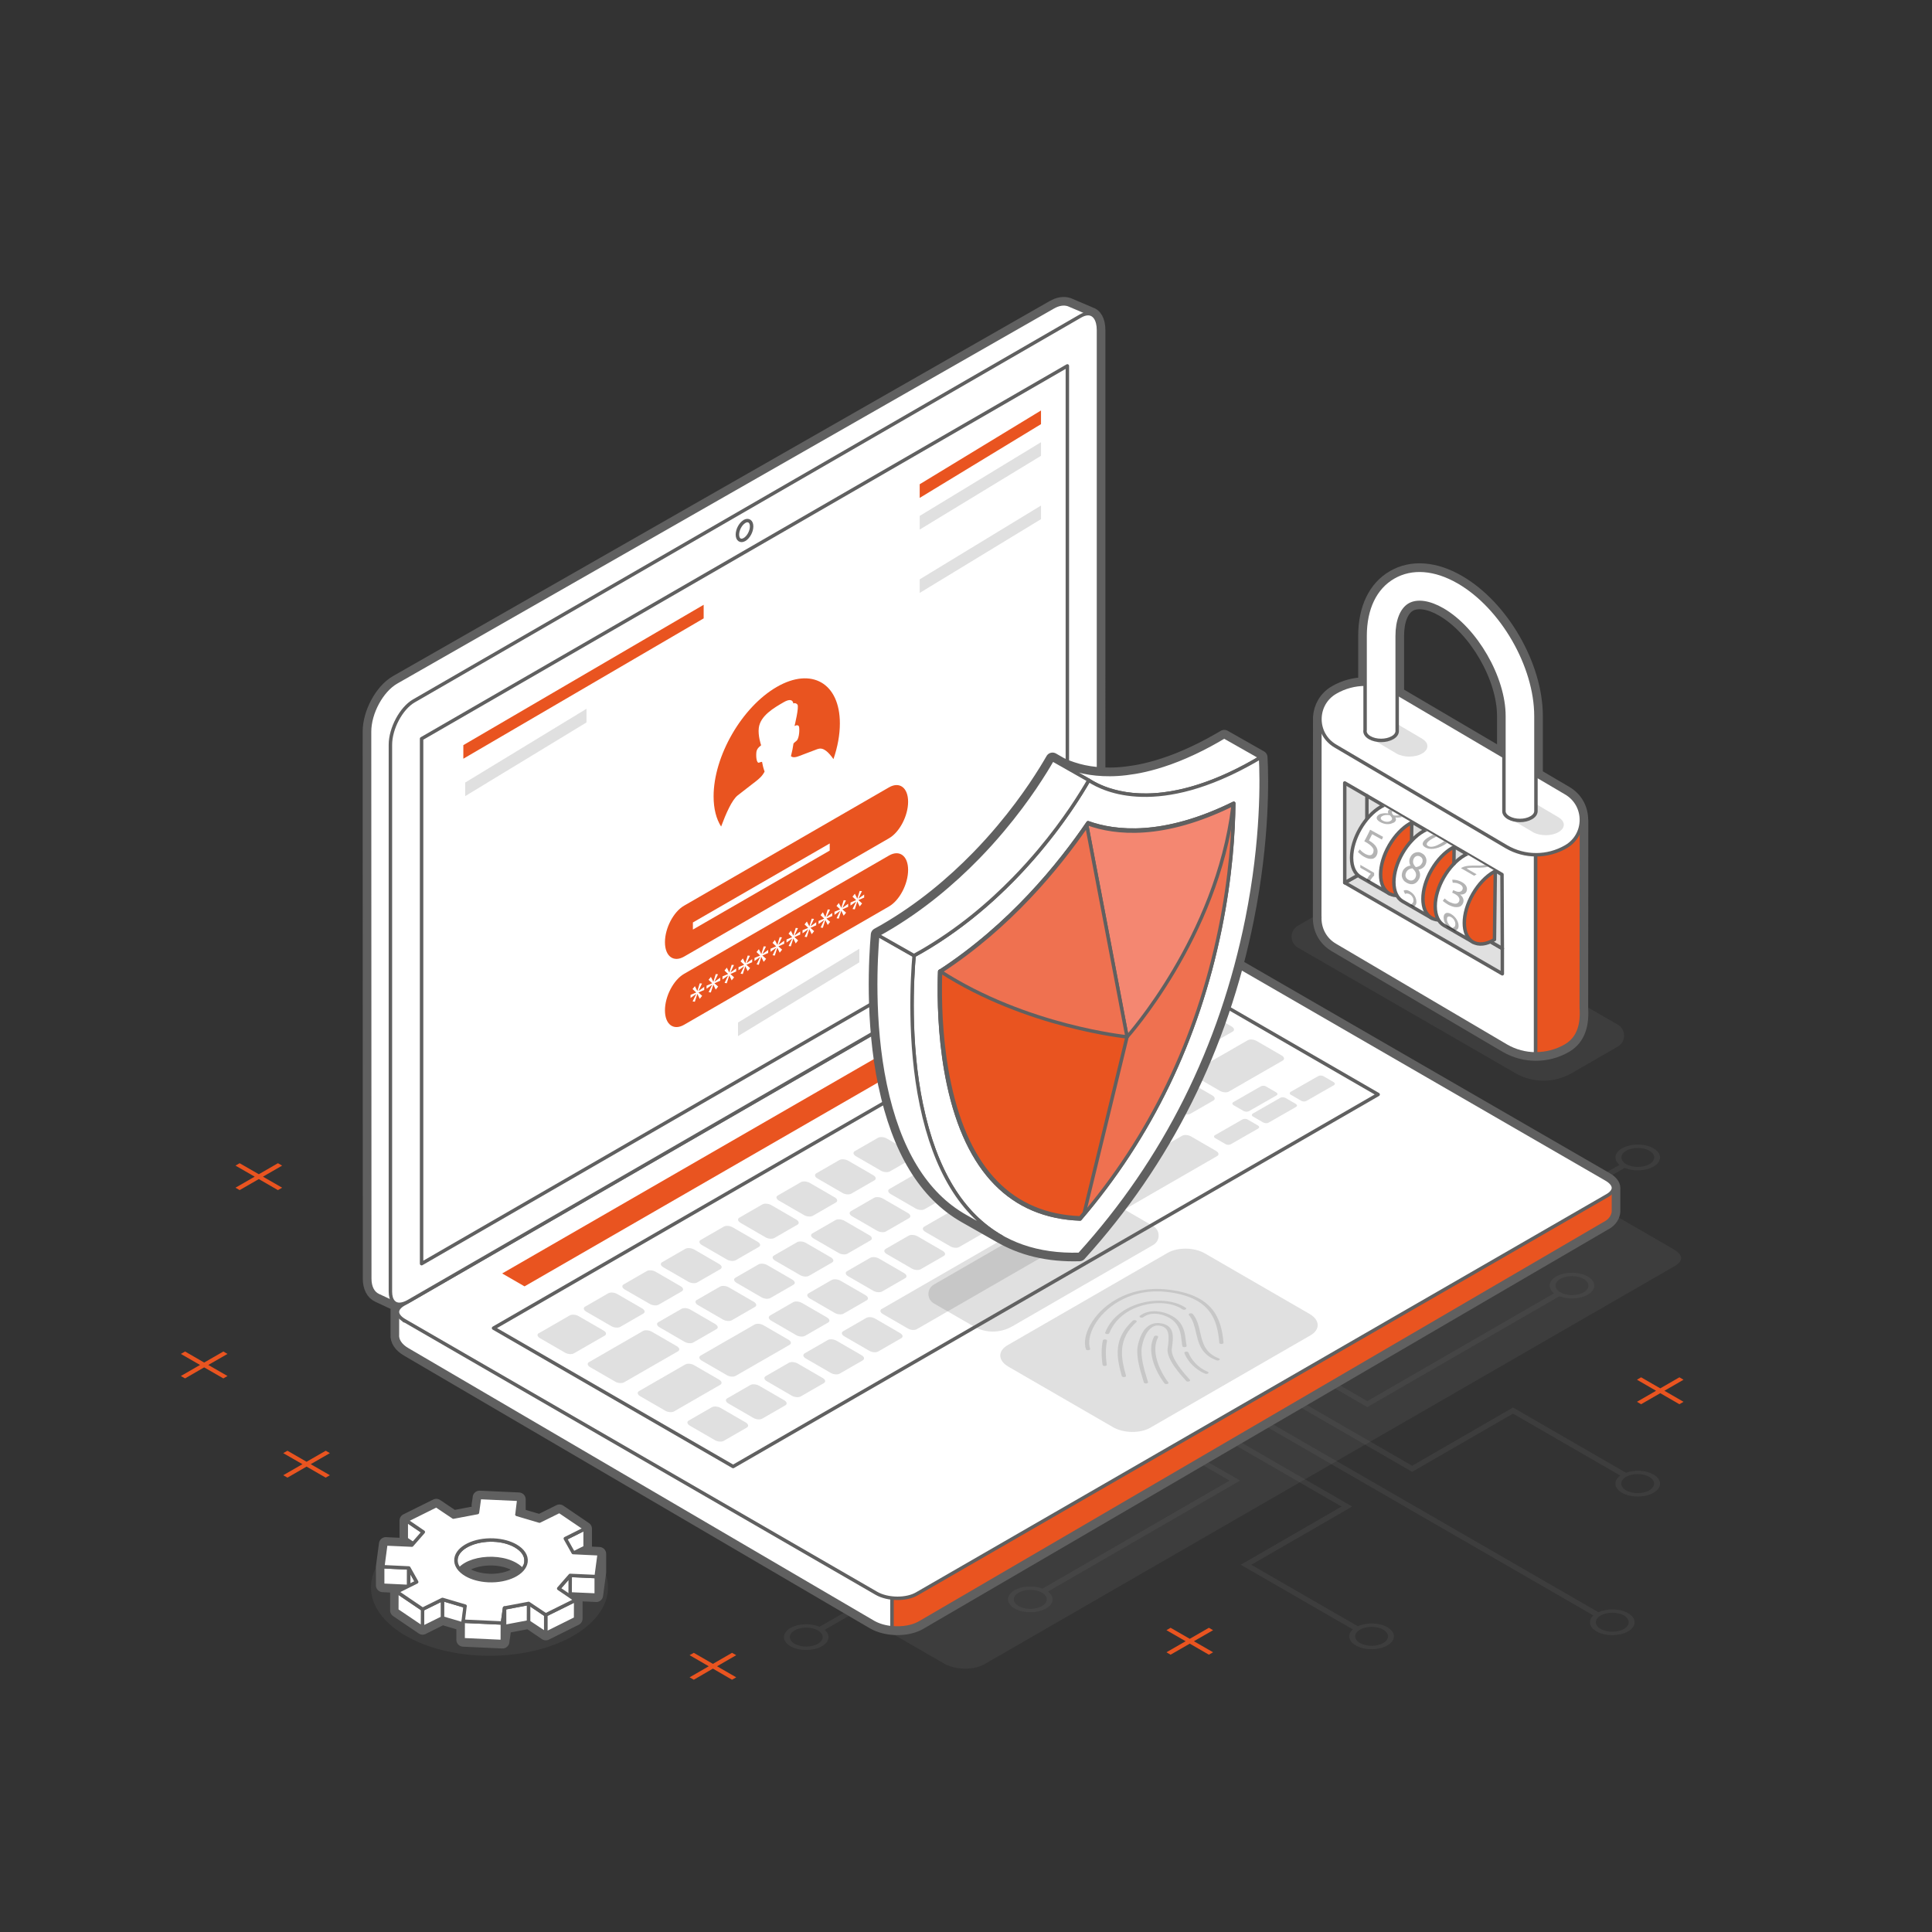 <?xml version="1.0" encoding="UTF-8"?><svg id="a" xmlns="http://www.w3.org/2000/svg" xmlns:xlink="http://www.w3.org/1999/xlink" viewBox="0 0 280 280"><rect x="0" y="0" width="280" height="280" fill="#333333" stroke="none"/><defs><clipPath id="d"><path d="M204.46,130.03l.14-10.85-5.74-3.35s-4.58,2.7-4.32,10.33l7.67,4.58,2.25-.71Z" style="fill:none; stroke-width:0px;"/></clipPath><clipPath id="e"><path d="M210.6,133.56l.12-10.83-5.72-3.36s-4.58,2.7-4.32,10.33l7.67,4.58,2.25-.71Z" style="fill:none; stroke-width:0px;"/></clipPath><clipPath id="f"><path d="M216.58,137.05l.13-10.82-5.73-3.38s-4.58,2.7-4.32,10.33l7.67,4.58,2.25-.71Z" style="fill:none; stroke-width:0px;"/></clipPath></defs><polygon points="44.43 211.85 41.66 210.25 41.05 210.6 43.83 212.2 41.05 213.8 41.66 214.15 44.43 212.55 47.2 214.15 47.81 213.8 45.03 212.2 47.81 210.6 47.21 210.25 44.43 211.85" style="fill:#e95420; fill-rule:evenodd; stroke-width:0px;"/><polygon points="29.59 197.47 26.82 195.87 26.21 196.22 28.99 197.82 26.21 199.42 26.82 199.77 29.59 198.17 32.37 199.77 32.97 199.42 30.19 197.82 32.97 196.22 32.37 195.87 29.59 197.47" style="fill:#e95420; fill-rule:evenodd; stroke-width:0px;"/><polygon points="172.43 237.51 169.65 235.91 169.05 236.26 171.83 237.86 169.05 239.46 169.65 239.81 172.43 238.21 175.2 239.81 175.81 239.46 173.03 237.86 175.81 236.26 175.2 235.91 172.43 237.51" style="fill:#e95420; fill-rule:evenodd; stroke-width:0px;"/><polygon points="240.62 201.21 237.84 199.61 237.24 199.96 240.01 201.56 237.24 203.16 237.84 203.51 240.62 201.91 243.39 203.51 243.99 203.16 241.22 201.56 243.99 199.96 243.39 199.61 240.62 201.21" style="fill:#e95420; fill-rule:evenodd; stroke-width:0px;"/><polygon points="37.51 170.18 34.73 168.58 34.13 168.93 36.91 170.53 34.13 172.13 34.73 172.48 37.51 170.88 40.28 172.48 40.89 172.13 38.11 170.53 40.89 168.93 40.28 168.58 37.51 170.18" style="fill:#e95420; fill-rule:evenodd; stroke-width:0px;"/><polygon points="103.32 241.14 100.55 239.54 99.94 239.88 102.72 241.49 99.94 243.09 100.55 243.44 103.32 241.83 106.09 243.44 106.7 243.09 103.92 241.49 106.7 239.88 106.09 239.54 103.32 241.14" style="fill:#e95420; fill-rule:evenodd; stroke-width:0px;"/><g style="opacity:.2;"><polygon points="156.52 138.76 156.52 168.63 157.29 168.19 157.29 138.32 156.52 138.76" style="fill:#666; stroke-width:0px;"/><polygon points="151.65 141.58 151.65 171.44 152.41 171 152.41 141.14 151.65 141.58" style="fill:#666; stroke-width:0px;"/><polygon points="146.77 144.39 146.77 174.25 147.54 173.81 147.54 143.95 146.77 144.39" style="fill:#666; stroke-width:0px;"/><polygon points="141.9 147.21 141.9 177.07 142.66 176.63 142.66 146.76 141.9 147.21" style="fill:#666; stroke-width:0px;"/><polygon points="137.02 150.02 137.02 179.88 137.79 179.44 137.79 149.58 137.02 150.02" style="fill:#666; stroke-width:0px;"/><polygon points="132.45 152.66 132.45 182.52 133.22 182.08 133.22 152.22 132.45 152.66" style="fill:#666; stroke-width:0px;"/><polygon points="127.58 155.47 127.58 185.33 128.34 184.89 128.34 155.03 127.58 155.47" style="fill:#666; stroke-width:0px;"/><polygon points="122.7 158.29 122.7 188.15 123.47 187.71 123.47 157.85 122.7 158.29" style="fill:#666; stroke-width:0px;"/><polygon points="117.83 161.1 117.83 190.96 118.59 190.52 118.59 160.66 117.83 161.1" style="fill:#666; stroke-width:0px;"/><path d="M230.93,234.11c-.79.72-.64,1.69.44,2.32,1.26.73,3.31.73,4.58,0,1.26-.73,1.26-1.91,0-2.64-1.18-.68-3.02-.72-4.29-.13l-93.87-54.19-.76.44,93.9,54.21ZM231.98,234.13c.93-.54,2.44-.54,3.37,0,.93.54.93,1.41,0,1.95-.93.54-2.44.54-3.37,0-.93-.54-.93-1.41,0-1.95Z" style="fill:#666; stroke-width:0px;"/><path d="M198.16,203.06l-50.62-29.23-.76.44,50.62,29.22.76.44.76-.44,27.08-15.63c1.26.5,2.99.42,4.11-.22,1.26-.73,1.26-1.91,0-2.64-1.26-.73-3.31-.73-4.58,0-1.15.66-1.24,1.7-.3,2.43l-27.07,15.63ZM226.14,187.29c-.93-.54-.93-1.41,0-1.94.93-.54,2.44-.54,3.37,0,.93.54.93,1.41,0,1.94-.93.54-2.44.54-3.37,0Z" style="fill:#666; stroke-width:0px;"/><path d="M180.58,226.32l-.76.45.76.44,15.48,8.93c-.81.72-.66,1.7.43,2.33,1.26.73,3.31.73,4.58,0,1.26-.73,1.26-1.91,0-2.64-1.17-.68-3.01-.72-4.28-.14l-15.45-8.91,13.86-8,.76-.44-.76-.44-61.99-35.8-.77.45,61.99,35.79-13.85,8ZM197.1,236.18c.93-.54,2.44-.54,3.37,0,.93.54.93,1.41,0,1.94-.93.54-2.44.54-3.37,0-.93-.54-.93-1.41,0-1.94Z" style="fill:#666; stroke-width:0px;"/><path d="M146.48,206.64l-27.89-16.1-.76.44,27.89,16.1-14.05,8.11c-1.27-.55-3.06-.49-4.21.17-1.26.73-1.26,1.91,0,2.64,1.26.73,3.31.73,4.58,0,1.11-.64,1.24-1.64.39-2.37l14.82-8.56-.62-.36-.14-.08ZM131.42,215.71c.93.54.93,1.41,0,1.94-.93.54-2.44.54-3.37,0-.93-.54-.93-1.41,0-1.94.93-.54,2.44-.54,3.37,0Z" style="fill:#666; stroke-width:0px;"/><path d="M114.55,238.58c1.26.73,3.31.73,4.58,0,1.12-.65,1.24-1.64.39-2.37l43.2-24.94.76-.44-.76-.44-39.25-22.67-.76.44,39.25,22.67-43.19,24.94c-1.27-.54-3.06-.49-4.21.17-1.26.73-1.26,1.91,0,2.64ZM115.16,236.29c.93-.54,2.44-.54,3.37,0,.93.54.93,1.41,0,1.94-.93.54-2.44.54-3.37,0-.93-.54-.93-1.41,0-1.94Z" style="fill:#666; stroke-width:0px;"/><path d="M147.03,233.11c1.26.73,3.31.73,4.58,0,1.16-.67,1.24-1.72.27-2.45l27.08-15.64.76-.44-.76-.44-50.62-29.23-.76.44,50.62,29.23-27.11,15.65c-1.26-.48-2.96-.4-4.06.24-1.26.73-1.26,1.91,0,2.64ZM147.63,230.82c.93-.54,2.44-.54,3.37,0,.93.54.93,1.41,0,1.94-.93.54-2.44.54-3.37,0-.93-.54-.93-1.41,0-1.94Z" style="fill:#666; stroke-width:0px;"/><path d="M235.06,216.34c1.26.73,3.31.73,4.58,0,1.26-.73,1.26-1.91,0-2.64-1.09-.63-2.75-.71-4-.26l-15.6-9.01-.77-.44-.76.44-13.85,8-61.99-35.79-.76.44,61.99,35.79.76.44.76-.44,13.85-8,15.56,8.98c-1.02.73-.95,1.8.22,2.48ZM235.66,214.04c.93-.54,2.44-.54,3.37,0,.93.54.93,1.41,0,1.95-.93.54-2.44.54-3.37,0-.93-.54-.93-1.41,0-1.95Z" style="fill:#666; stroke-width:0px;"/><path d="M239.65,166.43c-1.26-.73-3.31-.73-4.58,0-1.13.65-1.24,1.66-.36,2.39l-43.05,24.85-39.26-22.66-.76.44,39.26,22.66.76.44.76-.44,43.05-24.85c1.26.53,3.03.47,4.17-.19,1.26-.73,1.26-1.91,0-2.64ZM239.05,168.72c-.93.54-2.44.54-3.37,0-.93-.54-.93-1.41,0-1.94.93-.54,2.44-.54,3.37,0,.93.54.93,1.41,0,1.94Z" style="fill:#666; stroke-width:0px;"/><path d="M204.12,173.66c-1.26-.73-3.31-.73-4.58,0-1.18.68-1.24,1.75-.23,2.48l-14.14,8.16-27.89-16.1-.77.44,27.89,16.1.15.08.62.36,14.94-8.63c1.25.46,2.92.37,4.01-.26,1.26-.73,1.26-1.91,0-2.64ZM203.52,175.95c-.93.54-2.44.54-3.37,0-.93-.54-.93-1.41,0-1.94.93-.54,2.44-.54,3.37,0,.93.54.93,1.41,0,1.94Z" style="fill:#666; stroke-width:0px;"/></g><ellipse cx="70.94" cy="230.05" rx="17.18" ry="9.92" style="fill:#666; opacity:.2; stroke-width:0px;"/><path d="M83.24,225.02c.74-.37,1.53-.77,1.55-.78v-2.68s-3.71-2.52-3.71-2.52c-.05.02-2.84,1.39-2.88,1.42l-3.01-.89v-2.27s-5.69-.26-5.69-.26c0,.04-.31,2.15-.3,2.18h0s0,0,0,0l-3.5.66s-2.43-1.63-2.47-1.66l-4.33,2.15v2.68s.46.32.98.68l-.19.21c-.06-.01-3.71-.16-3.77-.17l-.44,3.3v2.68c.05,0,2.9.15,3.61.18-.74.37-1.53.77-1.55.78v2.68s3.71,2.52,3.71,2.52c.05-.02,2.84-1.39,2.88-1.42l3.01.89v2.27s5.69.26,5.69.26c0-.04.3-2.08.3-2.18h0s3.5-.66,3.5-.66c.03.03,2.43,1.63,2.47,1.66l4.33-2.15v-2.68s-.46-.32-.98-.68l.19-.21c.06.01,3.71.16,3.77.17l.44-3.3v-2.68c-.05,0-2.9-.15-3.61-.18ZM73.12,233.04s0,.01,0,.02c0,0,0-.02,0-.02h0ZM70.77,229.07c-1.25-.06-2.37-.37-3.19-.85-.39-.23-.72-.49-.97-.78,1.48-1.7,5.65-2.13,8.13-.7.38.22.7.48.95.76-.91,1.02-2.81,1.68-4.91,1.58ZM76.24,226.01s0,.05,0,.07c0-.02,0-.05,0-.07ZM75.59,224.7s-.04-.04-.06-.06c.02.02.04.04.06.06ZM76.23,225.92s0-.04,0-.07c0,.02,0,.04,0,.07ZM76.2,225.76s0-.04-.01-.06c0,.02,0,.04.01.06ZM76.15,225.57s0-.01,0-.02c0,0,0,.01,0,.02ZM76.08,225.4s-.02-.03-.03-.05c0,.02.02.03.03.05ZM76.01,225.25s-.02-.04-.03-.06c.01.02.02.04.03.06ZM75.92,225.11s-.03-.04-.04-.06c.01.02.03.04.04.06ZM75.83,224.97s-.03-.04-.05-.06c.02.02.03.04.05.06ZM75.72,224.83s-.03-.04-.05-.06c.02.02.04.04.05.06ZM75.46,224.57s-.04-.04-.06-.06c.02.02.04.04.06.06ZM75.31,224.44s-.04-.04-.06-.05c.02.02.04.04.06.05ZM75.16,224.32s-.04-.03-.07-.05c.02.02.04.03.07.05ZM74.98,224.19s-.04-.03-.06-.04c.02.01.04.03.06.04ZM71.04,223.18s-.01,0-.02,0c0,0,.01,0,.02,0ZM70.72,223.2c-1.72.1-3.33.71-4.12,1.63.77-.91,2.33-1.54,4.12-1.63ZM66.09,225.89s0,0,0,0c0,.07-.01.14-.01.21,0-.07,0-.13.01-.2ZM66.59,224.84c-.07.08-.13.17-.19.26.06-.09.12-.17.19-.26ZM66.29,225.27s-.02.05-.04.08c.01-.03.02-.05.04-.08ZM66.17,225.56s-.01.04-.02.06c0-.02.01-.04.02-.06ZM73.11,233.14c-.05.43-.29,2.04-.29,2.08,0-.03.24-1.65.29-2.08ZM73.12,233.07s0,.03,0,.06c0-.02,0-.04,0-.06Z" style="fill:#fff; stroke:#606060; stroke-linecap:round; stroke-linejoin:round; stroke-width:2px;"/><polygon points="69.2 219.22 69.19 221.9 69.19 221.9 69.2 219.22 69.2 219.22 69.2 219.22" style="fill:#fff; stroke:#606060; stroke-linecap:round; stroke-linejoin:round; stroke-width:.5px;"/><path d="M75.19,217.3v2.68s-.27,2.15-.28,2.19v-2.68s.28-2.15.28-2.19h0Z" style="fill:#fff; stroke:#606060; stroke-linecap:round; stroke-linejoin:round; stroke-width:.5px;"/><path d="M61.34,222.03v2.68c-.12-.07-2.42-1.64-2.46-1.67v-2.68s2.35,1.61,2.46,1.67h0Z" style="fill:#fff; stroke:#606060; stroke-linecap:round; stroke-linejoin:round; stroke-width:.5px;"/><path d="M84.8,221.56v2.68c-.06.03-2.82,1.41-2.87,1.43v-2.68c.06-.02,2.82-1.4,2.87-1.43h0Z" style="fill:#fff; stroke:#606060; stroke-linecap:round; stroke-linejoin:round; stroke-width:.5px;"/><path d="M74.74,224.05c-3.26-1.88-8.66-.47-8.67,2.07v2.68c0-2.78,5.61-3.83,8.66-2.07.93.54,1.5,1.28,1.5,2.09v-2.68c0-.81-.56-1.55-1.5-2.09Z" style="fill:#fff; stroke:#606060; stroke-linecap:round; stroke-linejoin:round; stroke-width:.5px;"/><path d="M59.24,227.24v2.68c-.07,0-3.71-.18-3.78-.18v-2.68c.07,0,3.72.19,3.78.18h0Z" style="fill:#fff; stroke:#606060; stroke-linecap:round; stroke-linejoin:round; stroke-width:.5px;"/><polygon points="86.85 225.2 86.84 227.88 86.41 231.18 86.41 228.49 86.85 225.2" style="fill:#fff; stroke:#606060; stroke-linecap:round; stroke-linejoin:round; stroke-width:.5px;"/><path d="M86.41,228.49v2.68c-.07,0-3.72-.16-3.78-.17v-2.68c.07.01,3.72.16,3.78.17h0Z" style="fill:#fff; stroke:#606060; stroke-linecap:round; stroke-linejoin:round; stroke-width:.5px;"/><polygon points="60.38 229.27 60.38 231.95 59.23 229.93 59.24 227.24 60.38 229.27" style="fill:#fff; stroke:#606060; stroke-linecap:round; stroke-linejoin:round; stroke-width:.5px;"/><polygon points="82.64 228.33 82.63 231.01 80.97 232.91 80.98 230.23 82.64 228.33" style="fill:#fff; stroke:#606060; stroke-linecap:round; stroke-linejoin:round; stroke-width:.5px;"/><polygon points="67.4 232.77 67.4 235.45 64.11 234.48 64.12 231.8 67.4 232.77" style="fill:#fff; stroke:#606060; stroke-linecap:round; stroke-linejoin:round; stroke-width:.5px;"/><polygon points="76.62 232.38 76.61 235.06 73.12 235.72 73.12 233.04 76.62 232.38" style="fill:#fff; stroke:#606060; stroke-linecap:round; stroke-linejoin:round; stroke-width:.5px;"/><path d="M64.12,231.8v2.68s-2.84,1.39-2.89,1.42v-2.68c.06-.02,2.85-1.39,2.89-1.42h0Z" style="fill:#fff; stroke:#606060; stroke-linecap:round; stroke-linejoin:round; stroke-width:.5px;"/><polygon points="61.24 233.22 61.23 235.9 57.51 233.38 57.52 230.7 61.24 233.22" style="fill:#fff; stroke:#606060; stroke-linecap:round; stroke-linejoin:round; stroke-width:.5px;"/><polygon points="83.43 231.9 83.42 234.58 79.09 236.73 79.09 234.04 83.43 231.9" style="fill:#fff; stroke:#606060; stroke-linecap:round; stroke-linejoin:round; stroke-width:.5px;"/><path d="M79.09,234.04v2.68c-.05-.03-2.45-1.63-2.48-1.66v-2.68s2.44,1.63,2.48,1.66h0Z" style="fill:#fff; stroke:#606060; stroke-linecap:round; stroke-linejoin:round; stroke-width:.5px;"/><polygon points="72.82 235.22 72.81 237.9 67.12 237.64 67.13 234.96 72.82 235.22" style="fill:#fff; stroke:#606060; stroke-linecap:round; stroke-linejoin:round; stroke-width:.5px;"/><path d="M79.09,234.04s-2.44-1.63-2.47-1.66l-3.5.66s-.3,2.15-.3,2.18l-5.69-.26s.26-2.15.28-2.19l-3.28-.97s-2.83,1.39-2.88,1.42l-3.72-2.52c.05-.02,2.81-1.41,2.86-1.43l-1.14-2.03c-.06,0-3.71-.18-3.77-.18l.44-3.3c.07,0,3.71.16,3.77.17l1.66-1.9c-.12-.07-2.41-1.64-2.45-1.67l4.33-2.15s2.44,1.63,2.47,1.66l3.5-.66s.3-2.15.3-2.18l5.69.26s-.26,2.15-.28,2.19l3.28.97s2.83-1.39,2.88-1.42l3.72,2.52c-.05.03-2.81,1.41-2.86,1.43l1.14,2.03c.06,0,3.71.18,3.77.18l-.44,3.3c-.07,0-3.71-.16-3.77-.17l-1.66,1.9c.12.07,2.41,1.64,2.45,1.67l-4.33,2.15ZM70.77,229.07c2.8.13,5.24-1.08,5.46-2.7.12-.9-.47-1.73-1.49-2.32-.83-.48-1.94-.79-3.19-.85-2.8-.13-5.24,1.08-5.46,2.7-.12.9.47,1.73,1.49,2.32.83.48,1.94.79,3.19.85h0Z" style="fill:#fff; stroke:#606060; stroke-linecap:round; stroke-linejoin:round; stroke-width:.5px;"/><path d="M73.12,233.04v2.68c0,.1-.31,2.14-.31,2.18v-2.68s.31-2.08.31-2.18h0Z" style="fill:#fff; stroke:#606060; stroke-linecap:round; stroke-linejoin:round; stroke-width:.5px;"/><path d="M139.89,241.83c1.08,0,2.07-.23,2.78-.64l100.09-57.73c.56-.32.88-.73.88-1.11,0-.43-.38-.89-1.04-1.27l-68.37-39.51c-.81-.47-1.92-.73-3.07-.73-1.08,0-2.06.23-2.78.64l-100.09,57.73c-.56.32-.88.73-.88,1.11,0,.43.38.89,1.04,1.27l68.37,39.51c.81.47,1.93.73,3.07.73Z" style="fill:#666; opacity:.2; stroke-width:0px;"/><path d="M233.83,172.16c0-.43-.38-.89-1.04-1.27l-68.37-39.51c-.81-.47-1.92-.73-3.07-.73-1.08,0-2.06.23-2.78.64l-92.29,53.23,89.54-51.69c1.83-1.06,3.38-3.68,3.38-5.73V47.84c0-1.36-.51-2.24-1.31-2.36l.04-.02-3.08-1.31c-.64-.22-1.42-.12-2.26.37l-95.15,54.34c-2.13,1.23-3.88,4.46-3.88,7.18l.02,79.27c0,1.24.47,2.09,1.23,2.44l2.57,1.2h0c.18.08.39.11.62.09.33-.03.72-.16,1.11-.37l-.63.36c-.46.27-.75.59-.84.91l-.04-.06v.26s0,0,0,0,0,0,0,0v3.27c-.08.78.41,1.59,1.47,2.2l67.5,39.51c1.9,1.1,4.9,1.14,6.72.09l99.23-57.87c1.31-.65,1.31-1.74,1.31-1.74v-3.43ZM58.54,191.33s.06.04.09.06l-.04.02-.05-.08Z" style="fill:#fff; stroke:#606060; stroke-linecap:round; stroke-linejoin:round; stroke-width:2px;"/><path d="M58.59,191.41l-.99-1.55v3.54c-.08.78.41,1.59,1.47,2.2l67.5,39.51c.77.44,1.72.71,2.7.8v-85.27s-70.69,40.77-70.69,40.77Z" style="fill:#fff; stroke:#606060; stroke-linecap:round; stroke-linejoin:round; stroke-width:.5px;"/><path d="M133.29,235.19l99.23-57.87c1.31-.65,1.31-1.74,1.31-1.74v-3.43s-68.97-38.08-68.97-38.08c-1.9-1.1-4.9-1.14-6.71-.09l-28.87,16.65v85.27c1.44.14,2.93-.09,4.01-.71Z" style="fill:#e95420; stroke:#606060; stroke-miterlimit:10; stroke-width:.5px;"/><g id="b"><path d="M130.08,231.64c1.08,0,2.07-.23,2.78-.64l100.09-57.73c.56-.32.88-.73.88-1.11,0-.43-.38-.89-1.04-1.27l-68.37-39.51c-.81-.47-1.92-.73-3.07-.73-1.08,0-2.06.23-2.78.64l-100.09,57.73c-.56.32-.88.73-.88,1.11,0,.43.38.89,1.04,1.27l68.37,39.51c.81.47,1.93.73,3.07.73Z" style="fill:#fff; stroke:#606060; stroke-linecap:round; stroke-linejoin:round; stroke-width:.5px;"/><polygon points="76.02 186.43 155.85 140.39 152.61 138.52 72.78 184.56 76.02 186.43" style="fill:#e95420; stroke-width:0px;"/><polygon points="106.25 212.54 199.73 158.62 165.01 138.56 71.53 192.48 106.25 212.54" style="fill:#fff; stroke:#606060; stroke-linecap:round; stroke-linejoin:round; stroke-width:.5px;"/><path d="M127.78,189.71l43.55-25.11c.31-.18.89-.13,1.28.1l3.63,2.1c.4.23.47.56.17.74l-43.55,25.1c-.31.18-.88.13-1.28-.1l-3.63-2.1c-.4-.23-.47-.56-.17-.74Z" style="fill:#666; opacity:.2; stroke-width:0px;"/><path d="M110.97,199.44l3.35-1.93c.31-.18.88-.13,1.28.1l3.63,2.1c.4.23.48.56.17.74l-3.35,1.93c-.31.18-.89.13-1.29-.1l-3.62-2.1c-.4-.23-.47-.56-.17-.74Z" style="fill:#666; opacity:.2; stroke-width:0px;"/><path d="M105.39,202.66l3.35-1.93c.31-.18.88-.13,1.28.1l3.63,2.1c.4.23.47.56.17.74l-3.35,1.93c-.31.18-.89.13-1.28-.1l-3.63-2.1c-.4-.23-.47-.56-.17-.74Z" style="fill:#666; opacity:.2; stroke-width:0px;"/><path d="M99.81,205.88l3.35-1.93c.31-.18.89-.13,1.28.1l3.63,2.1c.4.23.47.56.17.74l-3.35,1.93c-.3.18-.88.13-1.28-.1l-3.63-2.1c-.4-.23-.47-.56-.17-.74Z" style="fill:#666; opacity:.2; stroke-width:0px;"/><path d="M173.01,155.26l3.35-1.93c.31-.18.81-.47,1.12-.64l3.35-1.93c.31-.18.89-.13,1.28.1l3.63,2.1c.4.23.47.56.17.74l-3.35,1.93c-.31.18-.81.47-1.12.64l-3.35,1.93c-.31.18-.88.13-1.28-.1l-3.63-2.1c-.4-.23-.47-.56-.17-.74Z" style="fill:#666; opacity:.2; stroke-width:0px;"/><path d="M167.43,158.48l3.35-1.93c.31-.18.89-.13,1.28.1l3.63,2.1c.4.23.47.56.17.74l-3.35,1.93c-.31.17-.89.13-1.28-.1l-3.63-2.1c-.4-.23-.48-.56-.17-.74Z" style="fill:#666; opacity:.2; stroke-width:0px;"/><path d="M167.99,149.78l1.12-.64c.31-.18.81-.47,1.12-.64l3.35-1.93c.31-.18.88-.13,1.28.1l3.63,2.09c.4.23.47.57.17.74l-3.35,1.93c-.31.18-.81.47-1.12.64l-1.12.64c-.31.18-.88.13-1.28-.1l-3.63-2.1c-.4-.23-.47-.56-.17-.74Z" style="fill:#666; opacity:.2; stroke-width:0px;"/><path d="M162.41,153l3.35-1.93c.31-.18.89-.13,1.28.1l3.63,2.1c.4.23.47.56.16.74l-3.35,1.93c-.31.18-.88.13-1.28-.1l-3.62-2.1c-.4-.23-.48-.56-.17-.74Z" style="fill:#666; opacity:.2; stroke-width:0px;"/><path d="M162.97,144.3l3.35-1.93c.31-.18.88-.13,1.29.1l3.62,2.1c.4.23.47.57.17.74l-3.35,1.93c-.3.18-.88.13-1.28-.1l-3.63-2.1c-.4-.23-.47-.56-.17-.74Z" style="fill:#666; opacity:.2; stroke-width:0px;"/><path d="M157.39,147.52l3.35-1.93c.31-.18.88-.13,1.29.1l3.63,2.1c.4.23.47.56.17.74l-3.35,1.93c-.31.18-.89.13-1.29-.1l-3.63-2.1c-.4-.23-.47-.56-.17-.74Z" style="fill:#666; opacity:.2; stroke-width:0px;"/><path d="M151.8,150.73l3.35-1.93c.31-.18.89-.13,1.28.1l3.63,2.1c.4.23.47.57.17.74l-3.35,1.93c-.31.18-.88.13-1.28-.1l-3.63-2.1c-.4-.23-.47-.56-.17-.74Z" style="fill:#666; opacity:.2; stroke-width:0px;"/><path d="M161.84,161.7l3.35-1.93c.31-.18.89-.13,1.28.1l3.63,2.1c.4.23.47.56.17.74l-3.35,1.93c-.31.18-.88.13-1.28-.1l-3.63-2.1c-.4-.23-.47-.56-.17-.74Z" style="fill:#666; opacity:.2; stroke-width:0px;"/><path d="M156.26,164.91l3.35-1.93c.31-.18.89-.13,1.29.1l3.63,2.1c.4.23.47.56.17.74l-3.35,1.93c-.31.18-.89.13-1.28-.1l-3.63-2.1c-.39-.23-.47-.56-.17-.74Z" style="fill:#666; opacity:.2; stroke-width:0px;"/><path d="M150.68,168.13l3.35-1.93c.31-.18.89-.13,1.28.1l3.63,2.1c.4.23.47.56.17.74l-3.35,1.93c-.31.18-.89.13-1.29-.1l-3.63-2.1c-.4-.23-.48-.56-.17-.74Z" style="fill:#666; opacity:.2; stroke-width:0px;"/><path d="M156.82,156.21l3.35-1.93c.31-.18.89-.13,1.28.1l3.63,2.1c.4.23.47.56.17.74l-3.35,1.93c-.31.18-.89.13-1.28-.1l-3.63-2.1c-.4-.23-.47-.56-.17-.74Z" style="fill:#666; opacity:.2; stroke-width:0px;"/><path d="M151.24,159.44l3.35-1.93c.31-.18.89-.13,1.29.1l3.62,2.1c.4.23.48.56.17.74l-3.35,1.93c-.31.18-.89.13-1.28-.1l-3.63-2.1c-.4-.23-.48-.56-.17-.74Z" style="fill:#666; opacity:.2; stroke-width:0px;"/><path d="M145.66,162.65l3.35-1.93c.31-.18.88-.13,1.28.1l3.63,2.09c.4.23.48.57.17.74l-3.35,1.93c-.31.18-.88.13-1.28-.1l-3.63-2.1c-.4-.23-.47-.56-.17-.74Z" style="fill:#666; opacity:.2; stroke-width:0px;"/><path d="M146.22,153.95l3.35-1.93c.31-.18.88-.13,1.28.1l3.63,2.1c.4.23.47.56.17.74l-3.35,1.93c-.31.18-.89.13-1.28-.1l-3.63-2.1c-.4-.23-.47-.56-.17-.74Z" style="fill:#666; opacity:.2; stroke-width:0px;"/><path d="M140.64,157.17l3.35-1.93c.31-.18.89-.13,1.28.1l3.63,2.1c.4.23.47.57.17.74l-3.35,1.93c-.31.18-.89.13-1.29-.1l-3.62-2.1c-.4-.23-.48-.56-.17-.74Z" style="fill:#666; opacity:.2; stroke-width:0px;"/><path d="M135.05,160.39l3.35-1.93c.31-.18.88-.13,1.28.1l3.63,2.1c.4.23.48.57.17.74l-3.35,1.93c-.31.18-.88.13-1.28-.1l-3.63-2.1c-.4-.23-.48-.56-.17-.74Z" style="fill:#666; opacity:.2; stroke-width:0px;"/><path d="M145.09,171.35l3.35-1.93c.31-.18.88-.13,1.28.1l3.63,2.1c.4.23.47.56.17.74l-3.35,1.93c-.31.18-.88.13-1.28-.1l-3.63-2.1c-.4-.23-.47-.56-.17-.74Z" style="fill:#666; opacity:.2; stroke-width:0px;"/><path d="M139.51,174.57l3.35-1.93c.31-.18.88-.13,1.28.1l3.63,2.1c.4.23.47.57.17.74l-3.35,1.93c-.31.18-.88.13-1.28-.1l-3.63-2.1c-.4-.23-.47-.56-.17-.74Z" style="fill:#666; opacity:.2; stroke-width:0px;"/><path d="M133.92,177.79l3.35-1.93c.31-.18.89-.13,1.29.1l3.63,2.1c.4.23.47.56.17.74l-3.35,1.93c-.31.18-.88.13-1.28-.1l-3.63-2.1c-.4-.23-.47-.56-.17-.74Z" style="fill:#666; opacity:.2; stroke-width:0px;"/><path d="M140.07,165.87l3.35-1.93c.31-.18.89-.13,1.28.1l3.63,2.1c.4.23.47.56.17.74l-3.35,1.93c-.31.18-.88.13-1.28-.1l-3.63-2.1c-.4-.23-.48-.56-.17-.74Z" style="fill:#666; opacity:.2; stroke-width:0px;"/><path d="M134.49,169.09l3.35-1.93c.31-.18.89-.13,1.29.1l3.63,2.1c.4.23.47.56.17.74l-3.35,1.93c-.31.18-.89.13-1.28-.1l-3.63-2.1c-.4-.23-.47-.56-.17-.74Z" style="fill:#666; opacity:.2; stroke-width:0px;"/><path d="M128.91,172.31l3.35-1.93c.3-.18.88-.13,1.28.1l3.63,2.1c.4.23.47.56.17.74l-3.35,1.93c-.31.18-.88.13-1.28-.1l-3.63-2.1c-.4-.23-.47-.56-.17-.74Z" style="fill:#666; opacity:.2; stroke-width:0px;"/><path d="M129.47,163.61l3.35-1.93c.31-.18.88-.13,1.28.1l3.63,2.1c.4.23.48.56.17.74l-3.35,1.93c-.31.18-.88.13-1.28-.1l-3.63-2.1c-.4-.23-.48-.56-.17-.74Z" style="fill:#666; opacity:.2; stroke-width:0px;"/><path d="M123.89,166.83l3.35-1.93c.31-.18.89-.13,1.28.1l3.63,2.1c.4.23.48.56.17.74l-3.35,1.93c-.31.18-.89.13-1.29-.1l-3.63-2.1c-.4-.23-.47-.56-.17-.74Z" style="fill:#666; opacity:.2; stroke-width:0px;"/><path d="M118.3,170.05l3.35-1.93c.31-.18.88-.13,1.28.1l3.63,2.1c.4.23.47.56.17.74l-3.35,1.93c-.31.18-.89.13-1.28-.1l-3.63-2.1c-.4-.23-.47-.56-.17-.74Z" style="fill:#666; opacity:.2; stroke-width:0px;"/><path d="M128.34,181.01l3.35-1.93c.31-.18.88-.13,1.29.1l3.63,2.1c.4.23.47.56.17.74l-3.35,1.93c-.31.18-.89.13-1.28-.1l-3.63-2.1c-.4-.23-.48-.56-.17-.74Z" style="fill:#666; opacity:.2; stroke-width:0px;"/><path d="M122.76,184.23l3.35-1.93c.31-.18.88-.13,1.28.1l3.63,2.1c.4.23.48.57.17.74l-3.35,1.93c-.31.18-.88.13-1.28-.1l-3.63-2.1c-.4-.23-.48-.56-.17-.74Z" style="fill:#666; opacity:.2; stroke-width:0px;"/><path d="M117.17,187.44l3.35-1.93c.31-.18.89-.13,1.29.1l3.63,2.1c.4.23.47.57.17.74l-3.35,1.93c-.31.18-.89.13-1.28-.1l-3.63-2.1c-.4-.23-.47-.56-.17-.74Z" style="fill:#666; opacity:.2; stroke-width:0px;"/><path d="M123.32,175.53l3.35-1.93c.31-.18.88-.13,1.28.1l3.63,2.1c.4.23.47.57.17.74l-3.35,1.93c-.31.18-.88.13-1.28-.1l-3.63-2.1c-.4-.23-.47-.56-.17-.74Z" style="fill:#666; opacity:.2; stroke-width:0px;"/><path d="M117.74,178.75l3.35-1.93c.31-.18.88-.13,1.28.1l3.63,2.1c.4.23.47.56.17.74l-3.35,1.93c-.31.18-.89.13-1.28-.1l-3.63-2.1c-.4-.23-.48-.56-.17-.74Z" style="fill:#666; opacity:.2; stroke-width:0px;"/><path d="M112.16,181.96l3.35-1.93c.31-.18.89-.13,1.28.1l3.63,2.1c.4.23.47.56.17.74l-3.35,1.93c-.31.18-.89.13-1.28-.1l-3.63-2.1c-.4-.23-.47-.56-.17-.74Z" style="fill:#666; opacity:.2; stroke-width:0px;"/><path d="M112.72,173.26l3.35-1.93c.31-.18.88-.13,1.28.1l3.63,2.1c.4.23.47.57.17.74l-3.35,1.93c-.31.18-.88.13-1.28-.1l-3.63-2.1c-.4-.23-.48-.56-.17-.74Z" style="fill:#666; opacity:.2; stroke-width:0px;"/><path d="M107.14,176.48l3.35-1.93c.3-.17.88-.13,1.28.1l3.63,2.1c.4.23.47.57.17.74l-3.35,1.93c-.31.18-.88.13-1.28-.1l-3.62-2.1c-.4-.23-.47-.57-.17-.74Z" style="fill:#666; opacity:.2; stroke-width:0px;"/><path d="M101.55,179.7l3.35-1.93c.31-.18.88-.13,1.28.1l3.63,2.1c.4.23.47.56.17.74l-3.35,1.93c-.31.18-.89.13-1.28-.1l-3.63-2.1c-.4-.23-.47-.57-.17-.74Z" style="fill:#666; opacity:.2; stroke-width:0px;"/><path d="M111.59,190.66l3.35-1.93c.3-.18.88-.13,1.28.1l3.63,2.1c.4.23.47.56.17.74l-3.35,1.93c-.31.18-.89.13-1.28-.1l-3.62-2.1c-.4-.23-.47-.56-.17-.74Z" style="fill:#666; opacity:.2; stroke-width:0px;"/><path d="M101.54,196.46l3.35-1.93c.31-.18.81-.47,1.12-.64l3.35-1.93c.3-.18.89-.13,1.28.1l3.63,2.1c.4.23.47.57.17.74l-3.35,1.93c-.31.18-.81.47-1.12.64l-3.35,1.93c-.31.18-.88.14-1.28-.1l-3.63-2.1c-.4-.23-.47-.56-.17-.74Z" style="fill:#666; opacity:.2; stroke-width:0px;"/><path d="M106.57,185.18l3.35-1.93c.3-.18.88-.13,1.28.1l3.63,2.1c.4.23.47.56.17.74l-3.35,1.93c-.31.18-.89.13-1.28-.1l-3.62-2.1c-.4-.23-.47-.57-.17-.74Z" style="fill:#666; opacity:.2; stroke-width:0px;"/><path d="M100.99,188.4l3.35-1.93c.31-.18.88-.13,1.28.1l3.63,2.1c.4.23.47.56.16.74l-3.35,1.93c-.31.18-.88.13-1.28-.1l-3.63-2.1c-.4-.23-.48-.56-.17-.74Z" style="fill:#666; opacity:.2; stroke-width:0px;"/><path d="M95.41,191.62l3.35-1.93c.31-.18.89-.13,1.28.1l3.62,2.1c.4.23.48.57.17.74l-3.35,1.93c-.3.18-.88.13-1.28-.1l-3.62-2.1c-.4-.23-.47-.57-.17-.74Z" style="fill:#666; opacity:.2; stroke-width:0px;"/><path d="M95.97,182.92l3.35-1.93c.31-.18.89-.13,1.29.1l3.62,2.1c.4.23.48.56.17.74l-3.35,1.93c-.31.18-.89.13-1.29-.1l-3.63-2.1c-.4-.23-.47-.56-.17-.74Z" style="fill:#666; opacity:.2; stroke-width:0px;"/><path d="M90.39,186.14l3.35-1.93c.31-.18.88-.13,1.28.1l3.62,2.1c.4.23.48.56.17.74l-3.35,1.93c-.31.18-.89.13-1.28-.1l-3.63-2.09c-.4-.23-.47-.57-.17-.74Z" style="fill:#666; opacity:.2; stroke-width:0px;"/><path d="M84.81,189.36l3.35-1.93c.31-.18.88-.13,1.28.1l3.63,2.1c.4.23.47.57.17.74l-3.35,1.93c-.31.18-.89.13-1.29-.1l-3.63-2.1c-.4-.23-.48-.56-.17-.74Z" style="fill:#666; opacity:.2; stroke-width:0px;"/><path d="M78.1,193.22l4.47-2.58c.31-.18.89-.13,1.28.1l3.62,2.09c.4.23.48.57.17.74l-4.47,2.57c-.31.18-.89.13-1.28-.1l-3.63-2.1c-.4-.23-.48-.56-.17-.74Z" style="fill:#666; opacity:.2; stroke-width:0px;"/><path d="M122.2,192.93l3.35-1.93c.31-.18.89-.13,1.28.1l3.62,2.1c.4.23.48.56.17.74l-3.35,1.93c-.31.18-.89.13-1.28-.1l-3.63-2.1c-.4-.23-.47-.56-.16-.74Z" style="fill:#666; opacity:.2; stroke-width:0px;"/><path d="M116.61,196.14l3.35-1.93c.3-.18.88-.13,1.28.1l3.63,2.1c.4.23.47.56.17.74l-3.35,1.93c-.31.18-.89.13-1.28-.1l-3.63-2.1c-.4-.23-.47-.56-.17-.74Z" style="fill:#666; opacity:.2; stroke-width:0px;"/><path d="M92.61,201.61l6.7-3.86c.31-.18.89-.13,1.28.1l3.63,2.1c.4.23.47.56.17.74l-6.7,3.86c-.31.18-.89.13-1.28-.1l-3.63-2.1c-.4-.23-.47-.56-.17-.74Z" style="fill:#666; opacity:.2; stroke-width:0px;"/><path d="M85.36,197.41l7.82-4.51c.31-.18.88-.13,1.28.1l3.63,2.1c.4.23.47.56.17.74l-7.82,4.5c-.31.18-.88.13-1.28-.1l-3.63-2.1c-.4-.23-.47-.56-.17-.74Z" style="fill:#666; opacity:.2; stroke-width:0px;"/><path d="M188.58,159.54c.21.12.55.13.76.01l3.97-2.27c.2-.12.2-.31-.01-.44l-1.5-.87c-.21-.12-.55-.13-.76-.01l-3.97,2.27c-.21.12-.2.32.02.44l1.5.87Z" style="fill:#666; opacity:.2; stroke-width:0px;"/><path d="M183.1,162.68c.21.13.55.13.76.02l3.96-2.27c.21-.12.2-.31-.02-.44l-1.5-.87c-.22-.12-.56-.13-.76-.01l-3.96,2.27c-.21.12-.2.32.02.44l1.5.87Z" style="fill:#666; opacity:.2; stroke-width:0px;"/><path d="M177.62,165.82c.22.12.56.13.76.01l3.96-2.27c.2-.12.2-.31-.02-.44l-1.5-.87c-.21-.12-.55-.13-.76-.01l-3.96,2.27c-.21.11-.2.31.02.44l1.5.87Z" style="fill:#666; opacity:.2; stroke-width:0px;"/><path d="M180.26,161.02c.21.13.56.13.76.01l3.97-2.27c.2-.12.2-.31-.02-.44l-1.5-.87c-.21-.12-.55-.13-.76,0l-3.96,2.27c-.2.12-.2.31.01.44l1.5.87Z" style="fill:#666; opacity:.2; stroke-width:0px;"/><path d="M146.14,198.06c-1.52-.87-1.57-2.26-.12-3.1l23.21-13.39c1.45-.84,3.85-.8,5.37.07l15.2,8.79c1.51.88,1.57,2.26.12,3.1l-23.22,13.39c-1.45.84-3.85.8-5.37-.07l-15.2-8.79Z" style="fill:#666; opacity:.2; stroke-width:0px;"/></g><g id="c"><path d="M157.93,45.46l-3.08-1.31c-.64-.22-1.42-.12-2.26.37l-95.15,54.34c-2.13,1.23-3.88,4.46-3.88,7.18l.03,79.27c0,1.24.47,2.09,1.23,2.44l2.57,1.2-.14-.4c.06-.03.11-.06.17-.09l95.58-55.16c2.13-1.23,3.86-4.16,3.86-6.54V46.41c0-.13,0-.24-.01-.36l1.09-.59Z" style="fill:#fff; stroke:#606060; stroke-linecap:round; stroke-linejoin:round; stroke-width:.5px;"/><path d="M58,189.03c.36-.03.77-.17,1.19-.41l96.63-55.79c1.83-1.06,3.38-3.68,3.38-5.73V47.84c0-1.52-.63-2.45-1.61-2.38-.31.02-.66.14-1.02.35l-96.59,55.77c-1.84,1.06-3.4,3.98-3.4,6.37v79.25c0,.64.15,1.15.44,1.47.24.27.57.39.99.36h0Z" style="fill:#fff; stroke:#606060; stroke-linecap:round; stroke-linejoin:round; stroke-width:.5px;"/><path d="M107.9,75.58c-.57.33-1.03,1.18-1.03,1.9s.46,1.04,1.03.71c.57-.33,1.03-1.18,1.03-1.9s-.46-1.04-1.03-.72Z" style="fill:#fff; stroke:#606060; stroke-linecap:round; stroke-linejoin:round; stroke-width:.5px;"/><polyline points="61.1 107.06 61.1 183.14 154.69 129.11 154.69 53.03 61.1 107.06" style="fill:#fff; stroke:#606060; stroke-linecap:round; stroke-linejoin:round; stroke-width:.5px;"/></g><polygon points="150.87 61.47 133.29 72.16 133.29 70.18 150.87 59.49 150.87 61.47" style="fill:#e95420; stroke-width:0px;"/><polygon points="101.98 89.62 67.15 109.96 67.15 107.99 101.98 87.65 101.98 89.62" style="fill:#e95420; stroke-width:0px;"/><polygon points="150.87 66.06 133.29 76.75 133.29 74.77 150.87 64.09 150.87 66.06" style="fill:#666; opacity:.2; stroke-width:0px;"/><polygon points="85 104.7 67.42 115.38 67.42 113.41 85 102.72 85 104.7" style="fill:#666; opacity:.2; stroke-width:0px;"/><polygon points="150.87 75.24 133.29 85.93 133.29 83.96 150.87 73.27 150.87 75.24" style="fill:#666; opacity:.2; stroke-width:0px;"/><polygon points="124.54 139.47 106.96 150.16 106.96 148.19 124.54 137.5 124.54 139.47" style="fill:#666; opacity:.2; stroke-width:0px;"/><path d="M128.84,121.49l-29.7,17.15c-1.53.88-2.77-.05-2.77-2.09h0c0-2.04,1.24-4.41,2.77-5.29l29.7-17.15c1.53-.88,2.77.05,2.77,2.09h0c0,2.04-1.24,4.41-2.77,5.29Z" style="fill:#e95420; stroke-width:0px;"/><path d="M128.84,131.37l-29.7,17.15c-1.53.88-2.77-.05-2.77-2.09h0c0-2.04,1.24-4.41,2.77-5.29l29.7-17.15c1.53-.88,2.77.05,2.77,2.09h0c0,2.04-1.24,4.41-2.77,5.29Z" style="fill:#e95420; stroke-width:0px;"/><polygon points="120.25 123.27 100.42 134.72 100.42 133.69 120.25 122.24 120.25 123.27" style="fill:#fff; stroke-width:0px;"/><path d="M101.75,142.52l-.53,1.11h0s.84-.6.84-.6v.44l-.84.37h0s.54.48.54.48l-.35.44-.34-.71h-.01s-.36,1.13-.36,1.13l-.32-.05.53-1.09h0s-.83.59-.83.59v-.44l.82-.35h0s-.53-.5-.53-.5l.34-.42.35.7h.01s.34-1.11.34-1.11l.34.03Z" style="fill:#fff; stroke-width:0px;"/><path d="M104.07,141.18l-.53,1.11h0s.84-.6.84-.6v.44l-.84.37h0s.54.48.54.48l-.35.44-.34-.71h-.01s-.36,1.13-.36,1.13l-.32-.05.53-1.09h0s-.83.59-.83.59v-.44l.82-.35h0s-.53-.5-.53-.5l.34-.42.35.7h.01s.34-1.11.34-1.11l.34.03Z" style="fill:#fff; stroke-width:0px;"/><path d="M106.38,139.84l-.53,1.11h0s.84-.6.84-.6v.44l-.84.37h0s.54.48.54.48l-.35.44-.34-.71h-.01s-.36,1.13-.36,1.13l-.32-.05.53-1.09h0s-.83.59-.83.59v-.44l.82-.35h0s-.53-.5-.53-.5l.34-.42.35.7h.01s.34-1.11.34-1.11l.34.03Z" style="fill:#fff; stroke-width:0px;"/><path d="M108.7,138.5l-.53,1.11h0s.84-.6.84-.6v.44l-.84.37h0s.54.48.54.48l-.35.44-.34-.71h-.01s-.36,1.13-.36,1.13l-.32-.05.53-1.09h0s-.83.59-.83.59v-.44l.82-.35h0s-.53-.5-.53-.5l.34-.42.35.7h.01s.34-1.11.34-1.11l.34.03Z" style="fill:#fff; stroke-width:0px;"/><path d="M111.02,137.16l-.53,1.11h0s.84-.6.84-.6v.44l-.84.37h0s.54.48.54.48l-.35.44-.34-.71h-.01s-.36,1.13-.36,1.13l-.32-.05.53-1.09h0s-.83.59-.83.59v-.44l.82-.35h0s-.53-.5-.53-.5l.34-.42.35.7h.01s.34-1.11.34-1.11l.34.03Z" style="fill:#fff; stroke-width:0px;"/><path d="M113.34,135.83l-.53,1.11h0s.84-.6.84-.6v.44l-.84.37h0s.54.48.54.48l-.35.44-.34-.71h-.01s-.36,1.13-.36,1.13l-.32-.05.53-1.09h0s-.83.59-.83.59v-.44l.82-.35h0s-.53-.5-.53-.5l.34-.42.35.7h.01s.34-1.11.34-1.11l.34.03Z" style="fill:#fff; stroke-width:0px;"/><path d="M115.66,134.49l-.53,1.11h0s.84-.6.84-.6v.44l-.84.37h0s.54.48.54.48l-.35.44-.34-.71h-.01s-.36,1.13-.36,1.13l-.32-.05.53-1.09h0s-.83.59-.83.59v-.44l.82-.35h0s-.53-.5-.53-.5l.34-.42.35.7h.01s.34-1.11.34-1.11l.34.03Z" style="fill:#fff; stroke-width:0px;"/><path d="M117.98,133.15l-.53,1.11h0s.84-.6.84-.6v.44l-.84.37h0s.54.48.54.48l-.35.44-.34-.71h-.01s-.36,1.13-.36,1.13l-.32-.05.53-1.09h0s-.83.59-.83.59v-.44l.82-.35h0s-.53-.5-.53-.5l.34-.42.35.7h.01s.34-1.11.34-1.11l.34.03Z" style="fill:#fff; stroke-width:0px;"/><path d="M120.3,131.81l-.53,1.11h0s.84-.6.84-.6v.44l-.84.37h0s.54.48.54.48l-.35.44-.34-.71h-.01s-.36,1.13-.36,1.13l-.32-.05.53-1.09h0s-.83.59-.83.59v-.44l.82-.35h0s-.53-.5-.53-.5l.34-.42.35.7h.01s.34-1.11.34-1.11l.34.03Z" style="fill:#fff; stroke-width:0px;"/><path d="M122.61,130.47l-.53,1.11h0s.84-.6.84-.6v.44l-.84.37h0s.54.48.54.48l-.35.44-.34-.71h-.01s-.36,1.13-.36,1.13l-.32-.05.53-1.09h0s-.83.59-.83.59v-.44l.82-.35h0s-.53-.5-.53-.5l.34-.42.35.7h.01s.34-1.11.34-1.11l.34.03Z" style="fill:#fff; stroke-width:0px;"/><path d="M124.93,129.13l-.53,1.11h0s.84-.6.84-.6v.44l-.84.37h0s.54.48.54.48l-.35.44-.34-.71h-.01s-.36,1.13-.36,1.13l-.32-.05.53-1.09h0s-.83.59-.83.59v-.44l.82-.35h0s-.53-.5-.53-.5l.34-.42.35.7h.01s.34-1.11.34-1.11l.34.03Z" style="fill:#fff; stroke-width:0px;"/><path d="M146.66,192.25l20.47-11.82c1.05-.61,1.05-2.12,0-2.73l-8.55-4.94-23.24,13.41c-1.05.61-1.05,2.12,0,2.73l5.79,3.34c1.71.99,3.82.99,5.53,0Z" style="fill:#666; opacity:.2; stroke-width:0px;"/><path d="M128.28,157.19c1.98,9.45,5.87,15.83,11.61,19.08l5.27,2.99c-.14-.08-.27-.16-.4-.24,3.28,1.97,7.17,2.9,11.68,2.77,12.38-13.65,20.55-29.99,24.29-48.59,2.33-11.6,2.13-20.54,1.97-23.43h0,0s0,0,0,0l-5.27-2.99c-.28.17-.57.33-.85.49-1.65.95-3.22,1.73-4.7,2.37-1.51.66-2.93,1.16-4.27,1.55-1.08.31-2.1.55-3.07.71-.89.15-1.72.25-2.51.3-.77.05-1.5.05-2.18.02-.69-.03-1.33-.1-1.93-.19-.63-.1-1.21-.22-1.74-.37-.57-.16-1.09-.33-1.55-.51-.34-.13-.64-.27-.92-.41l-1.17-.67c-.26.46-.6,1.02-.99,1.66-.45.72-.98,1.55-1.59,2.45-.6.88-1.27,1.83-2.03,2.84-.78,1.04-1.64,2.13-2.59,3.26-1.09,1.3-2.3,2.65-3.62,4-3.64,3.73-8.13,7.53-13.48,10.62-.06.04-.13.08-.2.11-.27.16-.56.32-.84.47-.27,3.13-.85,12.53,1.07,21.7ZM178.81,116.41c-4.47,2.21-8.32,3.29-11.57,3.7,3.25-.41,7.1-1.49,11.57-3.7h0ZM158.41,113.44s.07.04.11.06c-.04-.02-.08-.04-.11-.06ZM157.68,119.24c-.25.37-.52.76-.8,1.16-2.23,3.17-5.24,6.98-9.02,10.8,3.78-3.82,6.79-7.63,9.02-10.8.28-.4.55-.78.8-1.16ZM157.5,113.6s.05-.09.08-.13c-.02.04-.05.09-.08.13ZM157.21,114.08c.03-.06.07-.11.1-.17-.03.05-.07.11-.1.17ZM156.91,114.59c.04-.06.08-.13.12-.19-.04.06-.08.13-.12.19ZM156.55,115.16c.06-.09.11-.18.16-.26-.05.09-.11.17-.16.26ZM156.17,115.76c.06-.09.12-.19.18-.28-.06.09-.12.19-.18.28ZM155.76,116.39c.07-.1.13-.2.2-.3-.06.1-.13.2-.2.3ZM155.31,117.06c.07-.11.14-.21.22-.32-.07.11-.14.21-.22.32ZM154.84,117.75c.08-.11.15-.22.22-.32-.07.11-.15.21-.22.32ZM154.34,118.46c.08-.11.16-.23.24-.34-.08.11-.16.22-.24.34ZM153.81,119.2c.08-.11.16-.22.24-.34-.08.11-.16.22-.24.34ZM153.24,119.97c.08-.11.17-.22.25-.34-.08.11-.16.22-.25.34ZM146.49,127.8c.09-.09.17-.17.26-.26-.09.09-.17.17-.26.26ZM145.66,128.63c.06-.06.12-.12.19-.18-.06.06-.12.12-.19.18ZM144.6,129.63c.06-.06.13-.12.2-.18-.06.06-.13.12-.2.18ZM143.62,130.53c.1-.09.2-.18.29-.26-.1.09-.19.18-.29.26ZM142.68,131.35c.09-.08.19-.16.28-.25-.09.08-.19.16-.28.25ZM141.73,132.16s0,0,0,0c0,0,0,0,0,0ZM140.46,133.19c.1-.08.2-.16.3-.24-.1.08-.2.16-.3.24ZM139.4,134c.11-.09.23-.17.34-.26-.11.09-.23.17-.34.26ZM138.36,134.77c.08-.06.17-.12.25-.18-.08.06-.17.12-.25.18ZM137.04,135.69c.09-.06.17-.12.26-.17-.08.06-.17.12-.26.17ZM163.67,115.1c.14.02.28.03.42.05-.14-.01-.28-.03-.42-.05ZM163.24,115.04c.11.02.22.03.33.05-.11-.01-.22-.03-.33-.05ZM163.99,120.31c.4,0,.82,0,1.24-.02s.87-.05,1.32-.09c-.45.04-.89.08-1.32.09-.43.02-.84.03-1.24.02ZM165.11,115.22c.33.01.67.02,1.02.02-.35,0-.69,0-1.02-.02ZM166.19,115.24c.34,0,.7-.02,1.06-.04-.36.02-.72.04-1.06.04ZM135.82,136.49c.12-.08.25-.16.37-.24-.12.08-.25.16-.37.24ZM136.18,140.86c-.02.55-.03,1.14-.03,1.76,0-.62.02-1.21.03-1.76ZM135.02,137c-.12.07-.23.15-.35.22.12-.07.23-.14.35-.22ZM147.75,126.49c-.18.19-.36.37-.54.56.18-.19.36-.38.54-.56ZM150.48,123.44c-.21.25-.43.5-.65.76.22-.25.44-.51.65-.76ZM148.66,125.51c-.18.19-.35.39-.53.58.18-.19.36-.39.53-.58ZM149.55,124.52c-.18.21-.36.41-.55.62.19-.21.37-.41.55-.62ZM151.62,122.05c-.1.12-.19.24-.29.36.1-.12.19-.24.29-.36ZM150.92,122.91c-.1.12-.19.24-.29.35.1-.12.2-.24.29-.35ZM152.64,120.76c.1-.13.19-.26.29-.38-.1.13-.19.26-.29.38ZM152,121.58c.1-.13.2-.25.29-.38-.1.13-.19.25-.29.38ZM159.87,114.14c-.11-.05-.22-.09-.33-.14.11.05.22.09.33.14ZM158.83,113.67c-.09-.04-.17-.09-.25-.13.08.04.17.09.25.13ZM159.16,113.83c-.1-.05-.19-.09-.28-.13.09.04.18.09.28.13ZM159.51,113.99c-.11-.05-.21-.09-.31-.14.1.05.2.09.31.14ZM160.98,114.53c-.11-.03-.22-.07-.32-.1.1.03.21.07.32.1ZM160.21,114.27c-.11-.04-.21-.08-.31-.12.1.04.2.08.31.12ZM160.61,114.41c-.11-.04-.22-.08-.33-.11.11.04.22.08.33.11ZM161.05,114.55c.12.04.24.07.36.1-.12-.03-.24-.07-.36-.1ZM162.24,114.86c-.13-.03-.25-.05-.37-.08.12.03.24.06.37.08ZM161.8,114.75c-.1-.02-.2-.05-.3-.08.1.03.2.05.3.08ZM162.74,114.96c.13.02.27.05.41.07-.14-.02-.27-.04-.41-.07ZM162.33,114.88c.11.02.22.04.33.07-.11-.02-.22-.04-.33-.07ZM164.54,115.18c-.12,0-.25-.02-.37-.03.12.01.24.02.37.03ZM164.66,115.19c.14,0,.29.02.43.03-.15,0-.29-.02-.43-.03ZM167.89,115.15c-.18.02-.36.03-.54.04.18-.01.35-.02.54-.04ZM169.17,115c.19-.03.38-.06.57-.09-.19.03-.38.06-.57.09ZM168.59,115.07c.16-.02.32-.04.48-.06-.16.02-.32.04-.48.06ZM167.91,115.15c.17-.02.35-.03.52-.05-.18.02-.35.04-.52.05ZM172.06,114.41c-.23.06-.46.12-.69.17.23-.05.45-.11.69-.17ZM170.48,114.77c-.2.04-.4.08-.59.11.19-.03.39-.07.59-.11ZM171.22,114.61c-.22.05-.44.1-.66.14.22-.04.44-.09.66-.14ZM172.11,114.39c.22-.06.44-.12.67-.18-.22.06-.45.13-.67.18ZM177.08,112.66c-.33.14-.65.28-.98.41.32-.13.65-.26.98-.41ZM173.82,113.89c-.3.1-.6.19-.89.27.29-.08.59-.18.89-.27ZM174.87,113.53c-.31.11-.61.22-.91.31.3-.1.6-.2.91-.31ZM175.96,113.12c-.32.13-.63.24-.94.36.31-.11.62-.23.94-.36ZM178.22,112.15c-.33.16-.66.3-.99.45.33-.14.66-.29.99-.45ZM178.36,112.08c.34-.16.69-.33,1.03-.5-.35.18-.69.34-1.03.5ZM180.67,110.91c.39-.21.77-.42,1.17-.65-.39.23-.78.44-1.17.65ZM180.6,110.95c-.37.2-.73.39-1.09.57.36-.18.72-.37,1.09-.57ZM176.16,137.63c.23-.98.45-1.98.65-2.98-.2,1-.42,1.99-.65,2.98ZM166.57,162.37c4.06-7.18,7.15-14.95,9.23-23.26-2.09,8.31-5.18,16.08-9.23,23.26ZM163.55,167.34c.53-.81,1.05-1.63,1.55-2.46-.5.83-1.02,1.65-1.55,2.46ZM153.83,176.4c.58.1,1.17.17,1.78.21-.61-.05-1.2-.12-1.78-.21ZM152.97,176.24c-7.93-1.68-13.13-8.07-15.49-19.08-1.04-4.86-1.33-9.81-1.34-13.72,0,3.92.29,8.86,1.34,13.72,2.36,11.01,7.56,17.41,15.49,19.08ZM144.66,178.97c-.24-.15-.48-.3-.71-.46.23.16.47.31.71.46ZM140.98,176.02c.18.19.37.38.56.56-.19-.18-.38-.37-.56-.56ZM143.09,177.9c.23.17.46.34.69.5-.23-.16-.47-.33-.69-.5ZM142.42,177.35c.22.19.44.37.67.54-.23-.17-.45-.36-.67-.54ZM141.62,176.65c.21.2.42.39.64.57-.22-.19-.43-.38-.64-.57ZM139.65,174.49c.16.21.33.41.5.61-.17-.2-.34-.4-.5-.61ZM140.26,175.23c.19.22.39.44.59.65-.2-.21-.4-.42-.59-.65ZM137.72,171.67c-.16-.28-.32-.56-.48-.85.16.29.32.57.48.85ZM138.33,172.67c-.17-.26-.34-.53-.5-.8.16.27.33.54.5.8ZM138.88,173.47c-.16-.23-.32-.46-.48-.7.16.24.31.47.48.7ZM139.54,174.36c-.18-.24-.36-.48-.54-.72.18.25.36.49.54.72ZM135.82,167.8c.12.3.24.59.37.87-.13-.29-.25-.58-.37-.87ZM136.77,169.92c.15.3.3.6.46.89-.16-.29-.31-.59-.46-.89ZM136.24,168.79c.14.31.28.62.43.92-.15-.3-.29-.61-.43-.92ZM133.55,160.18c.09.41.18.81.27,1.21-.09-.4-.18-.8-.27-1.21ZM135.35,166.59c.12.34.25.67.38.99-.13-.32-.26-.65-.38-.99ZM134.96,165.48c.1.31.21.62.32.92-.11-.3-.21-.61-.32-.92ZM134.56,164.21c.11.36.22.72.33,1.07-.11-.35-.23-.71-.33-1.07ZM134.21,162.95c.09.34.19.68.29,1.02-.1-.33-.19-.67-.29-1.02ZM133.88,161.66c.09.39.19.77.29,1.15-.1-.38-.2-.76-.29-1.15Z" style="fill:#fff; stroke:#606060; stroke-linecap:round; stroke-linejoin:round; stroke-width:2px;"/><path d="M177.42,106.78c-.28.17-.57.33-.85.5-1.65.95-3.22,1.73-4.7,2.37-1.51.66-2.93,1.16-4.27,1.55-1.08.31-2.1.55-3.07.71-.89.15-1.72.25-2.51.3-.77.05-1.5.05-2.18.02-.69-.03-1.33-.1-1.93-.19-.63-.1-1.21-.22-1.74-.37-.57-.16-1.09-.33-1.55-.51-.52-.21-.96-.42-1.33-.62-.06-.03-.12-.07-.18-.1l5.27,2.99c.06.03.12.07.18.1.37.2.82.42,1.33.62.46.18.98.36,1.55.51.53.14,1.11.27,1.74.37.6.09,1.24.16,1.93.19.68.03,1.41.03,2.18-.02.79-.05,1.63-.15,2.51-.3.97-.17,1.99-.4,3.07-.71,1.34-.39,2.76-.9,4.27-1.55,1.48-.64,3.05-1.42,4.7-2.37.28-.16.56-.33.85-.5l-5.27-2.99Z" style="fill:#fff; stroke:#606060; stroke-linecap:round; stroke-linejoin:round; stroke-width:.5px;"/><path d="M133.55,160.18c3.08,14.7,10.78,21.96,22.88,21.61,12.38-13.65,20.55-29.99,24.29-48.59,2.33-11.6,2.13-20.54,1.97-23.43-.28.17-.57.33-.85.5-13.91,7.95-21.69,4.36-24.04,2.82-2.46,4.28-10.52,16.88-24.29,24.83-.07.04-.13.08-.2.11-.27.16-.56.32-.84.47-.27,3.13-.85,12.53,1.07,21.7ZM136.15,142.66c0-.66.02-1.28.04-1.87,10.24-6.66,17.42-15.56,21.5-21.56,3.92,1.41,10.91,2.22,21.12-2.82-.04,4.11-.42,10.57-1.99,18.24-3.27,16-10.09,30.12-20.28,42.01-9.95-.37-16.36-6.93-19.06-19.51-1.11-5.19-1.37-10.47-1.33-14.49Z" style="fill:#fff; stroke:#606060; stroke-linecap:round; stroke-linejoin:round; stroke-width:.5px;"/><path d="M133.55,160.18c-1.92-9.17-1.34-18.56-1.07-21.7l-5.27-2.99c-.27,3.13-.85,12.53,1.07,21.7,1.98,9.45,5.87,15.83,11.61,19.08l5.27,2.99c-5.74-3.26-9.63-9.63-11.61-19.08Z" style="fill:#fff; stroke:#606060; stroke-linecap:round; stroke-linejoin:round; stroke-width:.5px;"/><path d="M152.53,110.09c-.26.46-.6,1.02-.99,1.66-.45.72-.98,1.55-1.59,2.45-.6.88-1.27,1.83-2.03,2.84-.78,1.04-1.64,2.13-2.59,3.26-1.09,1.3-2.3,2.65-3.62,4-3.64,3.73-8.13,7.53-13.48,10.62-.06.04-.13.08-.2.11-.27.16-.56.32-.84.47l5.27,2.99c.28-.15.56-.31.84-.47.07-.04.13-.08.2-.11,5.36-3.09,9.85-6.89,13.48-10.62,1.32-1.35,2.52-2.7,3.62-4,.95-1.13,1.81-2.22,2.59-3.26.75-1.01,1.43-1.96,2.03-2.84.61-.9,1.14-1.73,1.59-2.45.4-.64.73-1.2.99-1.66l-5.27-2.99Z" style="fill:#fff; stroke:#606060; stroke-linecap:round; stroke-linejoin:round; stroke-width:.5px;"/><path d="M157.68,119.24c3.92,1.41,10.91,2.22,21.12-2.82-.04,4.11-.42,10.57-1.99,18.24-3.27,16-10.09,30.12-20.28,42.01-9.95-.37-16.36-6.93-19.06-19.51-1.11-5.19-1.37-10.47-1.33-14.49,0-.66.02-1.28.04-1.87,10.24-6.66,17.42-15.56,21.5-21.56Z" style="fill:#ef7150; stroke:#606060; stroke-linecap:round; stroke-linejoin:round; stroke-width:.5px;"/><path d="M136.31,140.83c-.02.58-.04,1.2-.04,1.86-.04,4,.22,9.25,1.33,14.41,2.68,12.52,9.05,19.03,18.95,19.4.2-.23.39-.46.58-.69l6.21-25.54-26.99-9.48-.12-.04s.07.04.1.06c0,0-.01,0-.02.01Z" style="fill:#e95420; stroke:#606060; stroke-linecap:round; stroke-linejoin:round; stroke-width:.5px;"/><path d="M157.51,119.66l5.83,30.62s13.05-14.5,15.35-33.42c0-.1,0-.18,0-.28-10.16,5.02-17.1,4.21-21,2.81-.06.09-.12.18-.18.26Z" style="fill:#f48771; stroke:#606060; stroke-linecap:round; stroke-linejoin:round; stroke-width:.5px;"/><path d="M136.23,140.75s.07.04.1.06c12.43,8.01,27.01,9.46,27.01,9.46l-5.83-30.62c-4.08,5.94-11.14,14.62-21.16,21.14l-.12-.04Z" style="fill:#ef7150; stroke:#606060; stroke-linecap:round; stroke-linejoin:round; stroke-width:.5px;"/><g style="opacity:.2;"><path d="M168.82,200.54c.09.05.22.07.34.04.16-.04.23-.14.16-.23-1.39-1.87-2.51-4.58-1.48-6.55.05-.09-.04-.19-.2-.22-.16-.03-.33.02-.38.12-1.08,2.06.07,4.86,1.5,6.79.02.02.04.04.06.06Z" style="fill:#666; stroke-width:0px;"/><path d="M165.86,200.45c.07.04.17.06.27.05.17-.02.28-.11.25-.2-.04-.15-.1-.33-.16-.52-.37-1.21-.99-3.23-.72-4.66.29-1.51.95-2.6,1.77-2.92.25-.1.52-.12.81-.07,1.46.24,1.4,1.53,1.14,3.32-.21,1.48,1.82,3.73,2.69,4.69.08.09.26.12.41.07.15-.05.21-.15.13-.24-.77-.85-2.82-3.12-2.62-4.5.23-1.65.48-3.35-1.58-3.69-.47-.08-.92-.04-1.32.12-1.35.52-1.85,2.21-2.04,3.18-.28,1.47.35,3.53.73,4.76.06.2.11.37.16.52.01.04.04.07.09.1Z" style="fill:#666; stroke-width:0px;"/><path d="M162.67,199.53c.07.04.17.06.27.05.17-.02.28-.11.25-.2-.76-2.68-1.22-5.3,1.51-7.79.09-.08.05-.19-.1-.24-.14-.05-.33-.03-.42.05-2.85,2.6-2.38,5.28-1.6,8.03.01.04.04.07.09.1Z" style="fill:#666; stroke-width:0px;"/><path d="M171.45,195.19c.06.04.15.06.25.05.17,0,.29-.1.27-.19-.04-.25-.07-.5-.11-.76-.12-.97-.25-1.98-1.05-2.85-.6-.65-1.84-1.33-3.25-1.4-.91-.05-1.72.17-2.35.64-.1.08-.08.19.05.25.13.06.33.05.43-.03.5-.37,1.11-.54,1.82-.5,1.01.05,2.15.55,2.76,1.22.75.81.87,1.77.98,2.71.03.26.06.52.11.77,0,.04.04.08.09.11Z" style="fill:#666; stroke-width:0px;"/><path d="M173.97,198.75c.22.13.46.24.71.34.14.05.33.03.42-.05.09-.08.05-.19-.08-.25-1.4-.54-2.43-1.81-2.78-2.76-.04-.1-.2-.16-.36-.14-.17.02-.27.11-.23.21.33.88,1.15,1.96,2.33,2.64Z" style="fill:#666; stroke-width:0px;"/><path d="M159.88,197.92c.06.04.15.06.24.05.17,0,.29-.09.28-.19-.19-1.31-.17-2.44.04-3.47.02-.1-.1-.18-.27-.2-.17-.01-.32.06-.34.15-.22,1.05-.23,2.21-.04,3.54,0,.04.04.08.09.11Z" style="fill:#666; stroke-width:0px;"/><path d="M160.25,193.29s.09.04.15.05c.16.02.33-.04.37-.13.42-1.05,1.54-2.96,4.41-3.9,2.27-.74,4.71-.56,6.2.45.11.07.3.08.43.02.13-.06.14-.17.03-.25-1.67-1.14-4.48-1.35-6.97-.53-2.28.75-3.95,2.21-4.7,4.13-.02.06.01.12.08.16Z" style="fill:#666; stroke-width:0px;"/><path d="M175.54,196.79c.23.13.49.25.77.36.14.05.33.03.42-.05.09-.08.06-.19-.09-.24-2.02-.77-2.37-2.3-2.7-3.77-.21-.93-.43-1.9-1.08-2.66-.07-.09-.26-.12-.41-.08-.15.04-.22.15-.14.24.6.71.81,1.61,1.03,2.55.31,1.35.63,2.74,2.2,3.65Z" style="fill:#666; stroke-width:0px;"/><path d="M157.47,195.63c.07.04.17.06.28.05.17-.02.27-.11.24-.21-.62-1.8.9-4.99,4.17-6.87,1.43-.82,3.79-1.73,6.96-1.36,6.48.75,7.31,4.2,7.59,7.37,0,.1.15.17.32.17.17,0,.3-.09.29-.19-.31-3.55-1.5-6.94-8.08-7.7-2.72-.31-5.32.19-7.52,1.46-3.4,1.96-4.99,5.3-4.34,7.19.01.04.04.07.08.09Z" style="fill:#666; stroke-width:0px;"/></g><path d="M118.51,108.55c-.35.13-1.2.45-2.14.81,0,0,0,0,0,0-.13.05-.25.1-.38.15-.6.23-1.06.35-1.36.08.17-.66.29-1.27.37-1.84.14-.14.28-.27.41-.36.35-.24.49-1.34.41-1.98-.05-.41-.42-.32-.67-.19,0,0,.69-2.79.42-3.11s-.6-.16-.6-.16c0,0-.03-.97-1.41-.17-1.38.8-3.37,1.94-3.59,3.72-.14,1.12.32,2.45.32,2.45h0s0,.06,0,.09c-.26.17-.62.5-.67.97-.08.74.05,1.68.41,1.51.13-.06.27-.09.41-.11.08.47.2.95.37,1.41-.31.63-.76,1.02-1.36,1.49-.13.1-.25.2-.38.29,0,0,0,0,0,0-.94.73-1.79,1.38-2.14,1.66-.86.67-1.71,2.63-2.42,4.53-.7-1.09-1.09-2.57-1.09-4.38,0-5.83,4.1-12.93,9.15-15.85,5.05-2.92,9.15-.55,9.15,5.28,0,1.67-.33,3.43-.93,5.18-.67-.97-1.46-1.76-2.24-1.47Z" style="fill:#e95420; stroke-width:0px;"/><path d="M219.6,155.52l-31.5-18.18c-1.22-.71-1.22-2.47,0-3.18l8.47-4.89c1.42-.82,3.16-.82,4.58,0l33.31,19.23c1.22.71,1.22,2.47,0,3.18l-6.66,3.84c-2.54,1.47-5.67,1.47-8.21,0Z" style="fill:#666; opacity:.2; stroke-width:0px;"/><path d="M229.17,146.03l.02-27.11h-.02c.04-1.56-.71-3.13-2.25-4.02l-4.32-2.54v-8.6c0-7.26-4.93-15.8-11.22-19.43-3.43-1.98-6.78-2.23-9.43-.7-2.65,1.53-4.11,4.55-4.11,8.52v7.01c-1.49,0-2.98.39-4.31,1.16-1.41.82-2.15,2.2-2.24,3.63h0s0,.19,0,.19c0,.06,0,.12,0,.17l-.02,28.54h.01c-.08,1.6.66,3.24,2.24,4.15l24.78,14.59c1.32.76,2.78,1.14,4.25,1.15,1.5,0,3.01-.38,4.35-1.16,1.94-1.13,2.43-3.21,2.26-5.54ZM204.27,87.65c1.13-.65,2.88-.4,4.79.7,4.82,2.78,8.9,9.84,8.9,15.41v5.86l-15.47-9.1v-8.37c0-2.2.65-3.84,1.78-4.5Z" style="fill:#fff; stroke:#606060; stroke-linecap:round; stroke-linejoin:round; stroke-width:2px;"/><path d="M191.29,103.95l-.02,28.9h.01c-.08,1.6.66,3.24,2.24,4.15l24.78,14.59c1.31.76,2.78,1.14,4.25,1.15v-35.34l-31.27-13.44Z" style="fill:#fff; stroke:#606060; stroke-linecap:round; stroke-linejoin:round; stroke-width:.5px;"/><path d="M226.91,151.57c1.94-1.13,2.43-3.21,2.26-5.54l.02-27.11-6.63-1.53v35.34c1.5,0,3.01-.38,4.35-1.16Z" style="fill:#e95420; stroke:#606060; stroke-linecap:round; stroke-linejoin:round; stroke-width:.5px;"/><path d="M218.33,122.72l-24.78-14.59c-3-1.74-3.01-6.07,0-7.81h0c2.66-1.54,5.94-1.55,8.6,0l24.78,14.59c3,1.74,3.01,6.07,0,7.81h0c-2.66,1.54-5.94,1.55-8.6,0Z" style="fill:#fff; stroke:#606060; stroke-linecap:round; stroke-linejoin:round; stroke-width:.5px;"/><polygon points="217.73 137.47 217.73 141.13 194.89 127.92 194.89 127.92 198.09 126.12 217.73 137.47" style="fill:#fff; stroke:#606060; stroke-linecap:round; stroke-linejoin:round; stroke-width:.5px;"/><polygon points="198.09 126.12 217.73 137.47 217.68 126.74 198.1 115.33 198.09 126.12" style="fill:#fff; stroke:#606060; stroke-linecap:round; stroke-linejoin:round; stroke-width:.5px;"/><polygon points="198.09 126.12 217.73 137.47 217.68 126.74 198.1 115.33 198.09 126.12" style="fill:#666; opacity:.2; stroke-width:0px;"/><polygon points="194.89 113.47 194.89 127.92 194.9 127.93 198.09 126.12 198.1 115.33 194.89 113.47" style="fill:#fff; stroke:#606060; stroke-linecap:round; stroke-linejoin:round; stroke-width:.5px;"/><polygon points="217.73 137.47 217.73 141.13 194.89 127.92 194.89 127.92 198.09 126.12 217.73 137.47" style="fill:#666; opacity:.2; stroke-width:0px;"/><polygon points="194.89 113.47 194.89 127.92 194.9 127.93 198.09 126.12 198.1 115.33 194.89 113.47" style="fill:#666; opacity:.2; stroke-width:0px;"/><path d="M207.88,125.2l.16.09s-.05-.04-.16-.09Z" style="fill:#fff; stroke:#606060; stroke-linecap:round; stroke-linejoin:round; stroke-width:.5px;"/><g style="clip-path:url(#d);"><path d="M203.3,116.7h0c-.78-.53-1.9-.5-3.15.22-2.36,1.36-4.27,4.67-4.27,7.39,0,1.36.48,2.32,1.25,2.77h0s4.25,2.45,4.25,2.45l6.06-10.44-4.15-2.39Z" style="fill:#fff; stroke:#606060; stroke-linecap:round; stroke-linejoin:round; stroke-width:.5px;"/><ellipse cx="204.37" cy="124.28" rx="6.04" ry="3.49" transform="translate(-5.45 239.12) rotate(-60)" style="fill:#e95420; stroke:#606060; stroke-linecap:round; stroke-linejoin:round; stroke-width:.5px;"/><path d="M198.05,127.55c.08-.18.18-.36.28-.5.12-.18.24-.32.35-.41l-1.53-.88v-.42s2,1.16,2,1.16v.4c-.1.08-.21.19-.33.36-.11.15-.24.36-.34.56l-.43-.25Z" style="opacity:.3; stroke-width:0px;"/><g style="opacity:.3;"><path d="M201.96,119.22c-.13.07-.27.13-.42.17-.15.04-.31.05-.48.05-.17,0-.34-.03-.51-.08-.17-.05-.35-.12-.52-.22-.2-.11-.33-.22-.41-.33s-.11-.21-.1-.3c0-.09.04-.18.11-.26.07-.08.15-.14.24-.2s.19-.09.3-.12c.11-.03.22-.05.34-.06.12-.01.23-.02.35-.01.12,0,.23.01.35.03-.13-.27-.03-.5.3-.69.12-.07.25-.12.4-.15.15-.03.31-.05.47-.05.16,0,.33.02.49.07.17.04.32.1.47.19.17.1.29.2.36.3.07.1.1.19.1.29,0,.09-.04.17-.1.25-.06.08-.14.14-.23.19s-.18.09-.29.12-.21.05-.32.06c-.11.01-.22.02-.33.02-.11,0-.21-.01-.31-.02.19.3.1.56-.26.78ZM200.3,118.29c-.05.03-.1.07-.14.12s-.06.1-.06.15.02.12.06.18c.04.06.12.13.24.19.1.06.21.1.32.13.11.03.21.04.3.04.1,0,.19,0,.27-.03.08-.02.16-.05.22-.09.1-.06.16-.12.2-.18s.05-.13.03-.2c-.01-.07-.05-.14-.11-.22-.06-.08-.13-.16-.23-.24-.21-.03-.41-.04-.6-.02-.19.02-.36.08-.51.17ZM203.05,118.02s.09-.06.12-.1c.03-.04.05-.09.06-.14,0-.05-.01-.11-.05-.16-.03-.06-.1-.11-.2-.17s-.19-.09-.29-.12c-.1-.02-.19-.03-.28-.03-.09,0-.17.01-.25.04-.08.02-.14.05-.2.08-.07.04-.12.08-.16.14-.04.05-.07.11-.07.17,0,.06,0,.13.05.21.04.07.1.15.19.23.2.03.39.04.57.02.18-.01.35-.07.51-.16Z" style="stroke-width:0px;"/></g><path d="M198.39,121.8c.56.33.93.67,1.11,1.02.18.35.2.7.06,1.05-.06.16-.15.28-.26.39-.11.1-.24.17-.4.2-.16.03-.34.02-.54-.02s-.43-.13-.67-.27c-.1-.05-.19-.12-.29-.18-.1-.07-.18-.14-.26-.21s-.15-.13-.21-.19c-.06-.06-.1-.1-.13-.13l.27-.36c.05.06.14.16.27.28.13.12.29.24.5.36.17.09.32.15.44.18.13.03.24.03.33.02.09-.02.17-.06.24-.12.06-.06.11-.13.15-.22.05-.13.07-.26.07-.38,0-.13-.06-.26-.16-.39-.1-.14-.24-.28-.43-.43-.19-.15-.44-.31-.76-.48.09-.15.17-.3.24-.44.07-.14.14-.27.21-.41.07-.13.13-.27.2-.4.06-.13.13-.27.2-.42l1.87,1.03-.16.4-1.42-.78s-.06.11-.1.2-.09.17-.13.26c-.05.09-.09.18-.13.26-.04.08-.08.15-.11.2Z" style="opacity:.3; stroke-width:0px;"/></g><g style="clip-path:url(#e);"><path d="M209.43,120.24h0c-.78-.53-1.9-.5-3.15.22-2.36,1.36-4.27,4.67-4.27,7.39,0,1.36.48,2.32,1.25,2.77h0s4.25,2.45,4.25,2.45l6.06-10.44-4.15-2.39Z" style="fill:#fff; stroke:#606060; stroke-linecap:round; stroke-linejoin:round; stroke-width:.5px;"/><ellipse cx="210.5" cy="127.82" rx="6.04" ry="3.49" transform="translate(-5.45 246.2) rotate(-60)" style="fill:#e95420; stroke:#606060; stroke-linecap:round; stroke-linejoin:round; stroke-width:.5px;"/><g style="opacity:.3;"><path d="M207.16,121.26c.53-.3,1.03-.48,1.5-.54.47-.06.87.01,1.2.2s.45.42.35.69c-.1.27-.41.56-.94.86s-1.03.48-1.5.54c-.47.06-.87-.01-1.2-.2s-.45-.42-.35-.69c.1-.27.41-.56.94-.86ZM208.83,122.22c.17-.1.33-.2.46-.3.13-.1.24-.2.3-.29.07-.09.1-.18.09-.27-.01-.08-.07-.16-.19-.23s-.25-.1-.39-.11c-.15,0-.3.01-.46.05-.16.04-.33.1-.5.18s-.35.17-.52.27-.33.2-.46.3c-.13.1-.24.2-.3.29-.07.09-.1.18-.09.27.01.08.07.16.19.23s.25.1.39.11c.15,0,.3-.01.46-.05.16-.04.33-.1.5-.18.17-.08.35-.17.52-.27Z" style="stroke-width:0px;"/></g><g style="opacity:.3;"><path d="M205.64,127.42c-.08.17-.18.31-.3.42-.12.11-.25.2-.4.25-.15.05-.31.07-.49.05-.18-.02-.36-.08-.55-.18-.22-.12-.39-.25-.5-.41s-.18-.31-.22-.47c-.03-.16-.04-.31,0-.47.03-.15.07-.29.13-.41s.13-.22.21-.3c.08-.09.18-.16.27-.23.1-.06.2-.11.31-.15.11-.04.21-.06.32-.07-.22-.4-.23-.82-.01-1.25.07-.15.17-.28.29-.39.12-.11.25-.19.4-.24.14-.05.3-.07.46-.07.16,0,.33.06.49.15.19.1.34.22.44.36.1.14.17.29.21.44.04.15.04.3.02.45-.02.15-.07.28-.12.4s-.13.22-.2.3-.17.16-.26.22c-.09.06-.19.11-.28.14-.1.03-.19.06-.29.07.29.44.32.9.09,1.38ZM203.78,126.47c-.04.07-.06.15-.08.24s-.01.18,0,.28.07.19.13.28c.06.09.16.17.29.24.12.06.23.1.33.1.11,0,.2,0,.29-.04.08-.03.16-.08.23-.15.07-.06.12-.14.16-.22.06-.13.1-.25.1-.37s-.01-.23-.05-.34c-.04-.11-.1-.22-.19-.33-.08-.11-.18-.21-.3-.32-.2.02-.38.08-.54.18-.16.1-.28.25-.39.46ZM206.11,125.05c.03-.06.05-.13.06-.21.01-.08.01-.17,0-.25-.02-.09-.05-.17-.11-.25-.05-.08-.14-.15-.25-.21s-.21-.09-.31-.09c-.1,0-.18.02-.26.05-.08.04-.15.08-.21.15-.06.06-.11.13-.14.2-.04.09-.07.18-.09.28-.02.1-.01.21,0,.31.02.11.06.21.13.32.06.11.15.22.26.32.19-.02.36-.08.52-.16.15-.09.28-.24.39-.45Z" style="stroke-width:0px;"/></g><path d="M204.35,131.17s.11-.06.14-.09c.07-.04.13-.09.18-.14.05-.05.1-.11.13-.18.03-.07.05-.15.05-.25,0-.1-.01-.2-.04-.29-.03-.09-.07-.17-.12-.25-.05-.08-.11-.15-.17-.21-.07-.06-.13-.11-.21-.15-.09-.05-.17-.08-.24-.1-.07-.01-.14-.02-.2-.02s-.11.01-.15.03c-.04.02-.07.03-.09.04l-.21-.47s.07-.04.12-.06c.05-.02.12-.03.2-.03.08,0,.16,0,.25.03s.2.07.3.13c.33.19.58.42.74.69.16.27.25.57.25.89,0,.13-.02.23-.07.33-.04.09-.1.17-.17.25-.05.05-.13.1-.19.14l-.52-.3Z" style="opacity:.3; stroke-width:0px;"/></g><g style="clip-path:url(#f);"><path d="M215.42,123.72h0c-.78-.53-1.9-.5-3.15.22-2.36,1.36-4.27,4.67-4.27,7.39,0,1.36.48,2.32,1.25,2.77h0s4.25,2.45,4.25,2.45l6.06-10.44-4.15-2.39Z" style="fill:#fff; stroke:#606060; stroke-linecap:round; stroke-linejoin:round; stroke-width:.5px;"/><ellipse cx="216.49" cy="131.31" rx="6.04" ry="3.49" transform="translate(-5.47 253.13) rotate(-60)" style="fill:#e95420; stroke:#606060; stroke-linecap:round; stroke-linejoin:round; stroke-width:.5px;"/><path d="M210.22,130.78c.35.16.63.22.83.18.2-.04.34-.16.42-.35.05-.12.06-.24.03-.36-.03-.11-.08-.22-.17-.32-.08-.1-.19-.19-.32-.27-.13-.08-.26-.16-.41-.22l-.14-.07.15-.37.2.09c.1.05.21.08.32.12.11.03.22.05.33.04.1,0,.2-.03.29-.08.09-.05.15-.13.2-.24.04-.09.05-.18.04-.26-.01-.08-.04-.16-.09-.23-.05-.07-.11-.14-.19-.19-.08-.06-.17-.11-.26-.15-.19-.09-.36-.14-.51-.15-.15-.02-.28-.02-.4-.01l-.07-.44c.06,0,.13,0,.22,0,.09,0,.18.01.28.03.1.02.21.04.32.07.11.03.23.07.34.12.22.1.4.21.54.32.14.12.25.24.32.37.07.13.11.26.12.39,0,.13-.02.26-.07.39-.07.18-.2.3-.37.37-.17.07-.36.1-.57.08.1.08.18.16.26.25.08.09.14.2.18.3.04.11.07.22.07.34,0,.12-.02.24-.07.36-.06.15-.15.27-.26.37-.11.1-.25.16-.42.19-.17.03-.36.03-.57,0-.22-.04-.46-.12-.72-.24-.1-.05-.21-.1-.31-.17-.1-.06-.2-.13-.29-.19-.09-.06-.16-.12-.23-.17-.06-.05-.11-.09-.14-.12l.27-.35c.06.06.16.14.3.26.14.11.32.22.55.33Z" style="opacity:.3; stroke-width:0px;"/><path d="M215.87,125.51c-.11.06-.24.11-.38.14-.15.03-.3.06-.47.07-.17.01-.35.02-.54.03-.19,0-.37,0-.55,0-.1,0-.22,0-.36,0-.14,0-.27,0-.41.01-.14,0-.26.02-.37.04-.11.02-.19.04-.24.07l1.45.84-.36.21-1.91-1.1s.03-.02.05-.03l.05-.03c.14-.08.3-.15.47-.19.17-.04.35-.08.53-.09s.37-.03.56-.03c.19,0,.38,0,.56,0,.15,0,.29,0,.43,0,.14,0,.27,0,.4-.02.12-.01.24-.03.35-.05.11-.03.2-.06.29-.11.09-.05.15-.11.19-.16.03-.05.05-.11.04-.16,0-.05-.03-.1-.08-.15-.05-.05-.1-.09-.18-.14-.09-.05-.18-.09-.28-.12-.1-.03-.19-.05-.28-.06s-.17-.02-.25-.03c-.07,0-.13,0-.17,0l.09-.29c.06,0,.14,0,.23,0,.1,0,.21.02.32.04.11.02.23.05.35.09s.24.09.35.15c.33.19.5.38.51.56.01.18-.12.36-.4.52Z" style="opacity:.3; stroke-width:0px;"/><path d="M210.88,133.71c-.02-.08-.06-.17-.11-.26-.05-.09-.11-.18-.19-.26-.08-.09-.17-.16-.28-.22-.11-.06-.2-.1-.28-.1-.08,0-.14,0-.19.04-.05.03-.08.08-.11.14-.02.06-.03.13-.03.2,0,.09.01.18.04.29.03.1.07.21.13.32s.13.22.23.33c.09.11.21.23.34.34.14-.02.26-.07.34-.15.09-.08.13-.23.13-.45,0-.06-.01-.13-.03-.22Z" style="fill:none; stroke-width:0px;"/><path d="M210.86,134.87c.07-.01.13-.03.2-.06.06-.03.12-.08.17-.13.05-.06.09-.13.12-.21.03-.08.04-.18.04-.3s-.02-.25-.06-.4c-.04-.15-.1-.3-.19-.46-.09-.16-.2-.31-.34-.45-.14-.15-.3-.28-.49-.39-.16-.1-.31-.15-.45-.17-.13-.02-.25,0-.34.05-.09.05-.17.13-.22.23-.05.11-.08.24-.08.39,0,.43.17.86.5,1.27-.04,0-.08.01-.12.02l1.42.82c-.05-.07-.11-.14-.17-.21ZM210.44,134.48c-.13-.11-.24-.22-.34-.34-.09-.11-.17-.23-.23-.33s-.1-.21-.13-.32c-.03-.1-.04-.2-.04-.29,0-.07.01-.14.03-.2.02-.06.06-.11.11-.14.05-.03.11-.05.19-.04.08,0,.17.04.28.1.11.06.2.14.28.22.08.09.14.17.19.26.05.09.08.18.11.26.02.08.03.16.03.22,0,.21-.04.36-.13.45-.09.08-.2.13-.34.15Z" style="opacity:.3; stroke-width:0px;"/></g><line x1="216.59" y1="136.17" x2="216.71" y2="126.26" style="fill:#fff; stroke:#606060; stroke-linecap:round; stroke-linejoin:round; stroke-width:.5px;"/><line x1="210.71" y1="125.18" x2="210.74" y2="122.76" style="fill:#fff; stroke:#606060; stroke-linecap:round; stroke-linejoin:round; stroke-width:.5px;"/><line x1="204.57" y1="121.82" x2="204.6" y2="119.22" style="fill:#fff; stroke:#606060; stroke-linecap:round; stroke-linejoin:round; stroke-width:.5px;"/><path d="M206.12,107.07h0s-3.93-2.32-3.93-2.32l-3.71,2.14,3.75,2.22c.05.04.1.07.16.1,1.03.59,2.69.59,3.71,0,1.02-.59,1.03-1.55,0-2.14Z" style="fill:#666; opacity:.2; stroke-width:0px;"/><path d="M225.89,118.46h0s-3.93-2.32-3.93-2.32l-3.71,2.14,3.75,2.22c.05.04.1.07.16.1,1.03.59,2.69.59,3.71,0,1.02-.59,1.03-1.55,0-2.14Z" style="fill:#666; opacity:.2; stroke-width:0px;"/><path d="M222.6,117.55h0v-13.78c0-7.26-4.93-15.8-11.22-19.43-3.43-1.98-6.78-2.23-9.43-.7-2.65,1.53-4.11,4.55-4.11,8.52v13.64c-.08.39.14.81.67,1.11.91.53,2.39.53,3.3,0,.46-.26.68-.61.68-.95h0v-13.8c0-2.2.65-3.84,1.78-4.5,1.13-.65,2.88-.4,4.79.7,4.82,2.78,8.9,9.84,8.9,15.41v13.78h0v.02h0c0,.34.23.68.68.94.91.53,2.38.53,3.28,0,.45-.26.67-.6.68-.94h0Z" style="fill:#fff; stroke:#606060; stroke-linecap:round; stroke-linejoin:round; stroke-width:.5px;"/></svg>